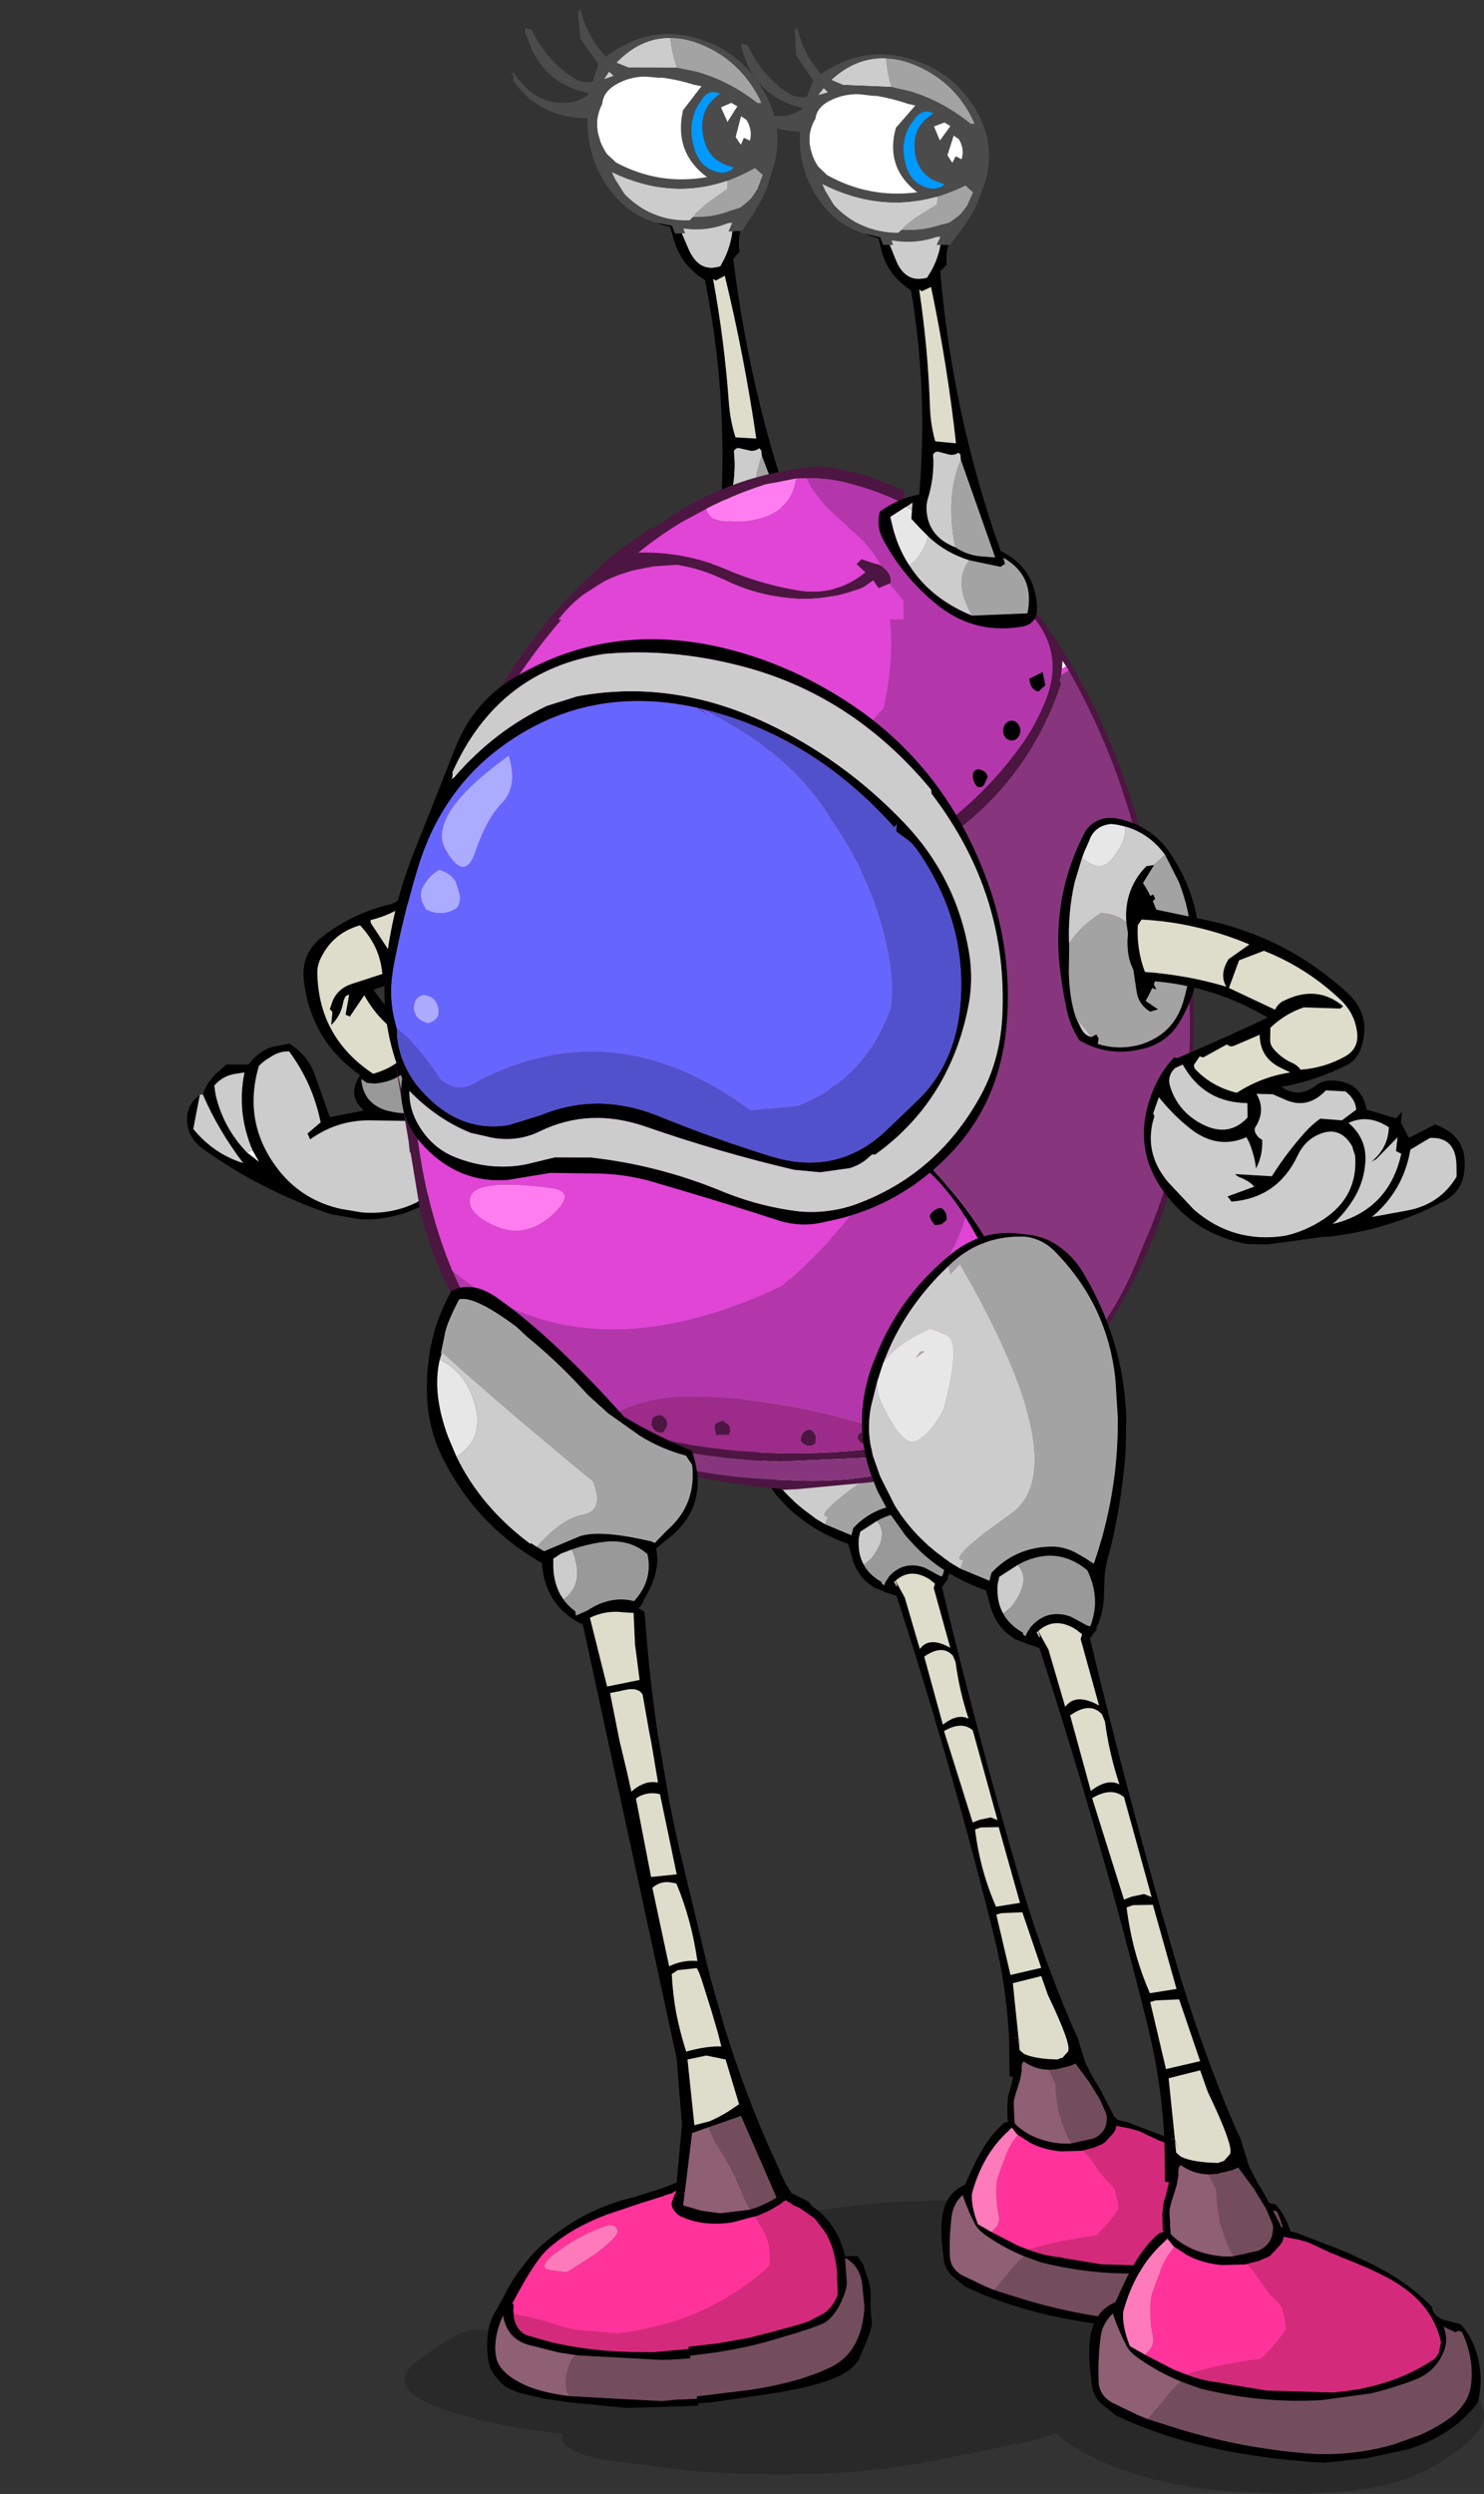 <?xml version="1.0" encoding="UTF-8" standalone="no"?>
<svg xmlns:xlink="http://www.w3.org/1999/xlink" height="265.825px" width="158.27px" xmlns="http://www.w3.org/2000/svg">
  <rect width="100%" height="100%" fill="#333333" stroke="none"/>
  <g transform="matrix(0.7, 0.0, 0.0, 0.7, 70.035, 24.71)">
    <use height="44.75" transform="matrix(1.0, 0.0, 0.0, 1.0, -38.5, 299.7)" width="164.55" xlink:href="#shape0"/>
    <use height="50.9" transform="matrix(1.0, 0.0, 0.0, 1.0, -71.55, 99.45)" width="42.6" xlink:href="#sprite0"/>
    <use height="63.35" transform="matrix(0.9, 0.0, 0.0, 0.9, 12.165, 150.815)" width="40.35" xlink:href="#shape2"/>
    <use height="91.45" transform="matrix(0.999, -0.04, 0.042, 1.048, -23.349, -33.37)" width="48.25" xlink:href="#sprite1"/>
    <use height="129.25" transform="matrix(0.9, 0.0, 0.0, 0.9, 34.65, 203.05)" width="69.35" xlink:href="#sprite2"/>
    <use height="155.85" transform="matrix(1.0, 0.0, 0.0, 1.0, -39.8, 35.7)" width="121.65" xlink:href="#sprite5"/>
    <use height="83.5" transform="matrix(-0.997, 0.056, 0.153, 1.075, 45.9, 59.35)" width="95.25" xlink:href="#sprite6"/>
    <use height="35.6" transform="matrix(1.0, 0.0, 0.0, 1.0, 61.2, 89.25)" width="21.55" xlink:href="#sprite7"/>
    <use height="63.35" transform="matrix(1.0, 0.0, 0.0, 1.0, 31.25, 152.45)" width="40.35" xlink:href="#shape2"/>
    <use height="37.2" transform="matrix(1.0, 0.0, 0.0, 1.0, 65.9, 302.5)" width="59.65" xlink:href="#sprite3"/>
    <use height="53.7" transform="matrix(0.998, -0.012, 0.012, 0.998, 71.65, 100.95)" width="51.05" xlink:href="#sprite8"/>
    <use height="99.2" transform="matrix(1.0, 0.0, 0.0, 1.0, 56.2, 210.45)" width="39.5" xlink:href="#sprite4"/>
    <use height="34.9" transform="matrix(1.0, 0.0, 0.0, 1.0, -25.85, 296.45)" width="58.65" xlink:href="#sprite9"/>
    <use height="113.55" transform="matrix(1.0, 0.0, 0.0, 1.0, -12.15, 208.65)" width="43.75" xlink:href="#shape12"/>
    <use height="51.3" transform="matrix(1.0, 0.0, 0.0, 1.0, -35.0, 160.65)" width="41.25" xlink:href="#sprite10"/>
    <use height="91.45" transform="matrix(1.0, 0.0, 0.0, 1.0, 9.7, -31.05)" width="48.25" xlink:href="#sprite1"/>
  </g>
  <defs>
    <g id="shape0" transform="matrix(1.0, 0.0, 0.0, 1.0, 38.5, -299.4)">
      <path d="M20.8 301.65 Q28.5 300.2 35.95 299.7 L45.35 299.4 60.7 300.7 Q67.7 301.0 69.6 307.85 L70.1 310.25 73.55 312.4 Q79.9 317.0 75.0 323.0 L73.15 325.05 73.45 325.2 Q90.7 325.1 107.7 321.85 122.1 319.1 125.95 331.4 127.05 334.85 118.4 339.95 109.75 345.05 90.05 343.95 70.65 342.9 60.75 334.95 L57.45 336.0 41.7 339.2 39.25 339.65 35.1 340.25 Q22.05 341.9 5.25 340.65 L-8.55 338.9 Q-15.3 337.35 -14.3 334.95 -20.35 334.4 -25.85 333.15 -33.65 331.35 -36.6 329.35 -40.3 326.85 -36.7 324.1 -30.15 319.05 -27.65 319.15 -18.9 319.7 -10.6 318.75 L-8.3 317.7 -6.7 318.25 3.65 316.0 Q-0.3 305.6 20.8 301.65" fill="#000000" fill-opacity="0.2" fill-rule="evenodd" stroke="none"/>
    </g>
    <g id="sprite0" transform="matrix(1.0, 0.0, 0.0, 1.0, 0.0, 0.0)">
      <use height="50.9" transform="matrix(1.0, 0.0, 0.0, 1.0, 0.0, 0.0)" width="42.6" xlink:href="#shape1"/>
    </g>
    <g id="shape1" transform="matrix(1.0, 0.0, 0.0, 1.0, 0.0, 0.0)">
      <path d="M37.35 2.15 L35.15 1.55 Q32.1 4.35 27.95 5.35 L28.0 5.8 30.7 9.9 31.35 12.95 37.15 11.35 37.35 2.15 M2.4 31.9 Q3.1 29.85 4.8 28.4 L5.95 27.35 9.35 27.35 Q10.8 25.45 12.8 24.7 L15.55 24.15 Q18.2 25.75 19.35 28.6 L21.75 35.35 26.95 34.35 Q24.55 32.25 26.0 29.6 L26.35 28.95 Q18.9 23.75 17.8 14.6 17.3 10.4 20.65 7.85 24.9 4.55 30.3 3.1 31.6 2.9 32.4 2.1 33.85 0.6 35.8 0.0 L35.55 0.75 38.15 0.55 Q40.8 6.7 37.95 12.75 L28.4 15.95 Q32.15 21.4 37.75 24.9 38.65 25.5 39.25 26.5 40.45 28.5 40.95 30.9 L41.95 34.8 Q44.3 42.35 38.15 47.35 L36.45 48.5 35.0 49.25 Q30.75 51.1 26.4 50.9 L21.95 50.15 Q11.4 46.6 2.5 40.25 -0.05 38.45 0.0 35.55 0.05 33.35 1.95 31.95 L0.95 37.15 Q4.05 40.95 8.55 42.35 4.75 37.35 2.4 31.9 M40.35 32.35 Q38.5 35.6 34.65 35.95 L27.85 35.85 Q22.85 35.8 18.75 38.75 L18.35 37.85 20.35 36.15 Q19.15 30.2 15.55 25.35 14.0 25.3 12.65 26.25 11.75 26.75 10.95 27.55 8.35 36.4 14.1 43.6 17.75 48.1 23.55 49.35 L26.55 49.85 Q31.15 50.25 35.05 48.3 L38.7 45.75 Q40.25 44.4 40.95 42.25 42.55 37.2 40.35 32.35 M33.55 25.75 L33.95 26.15 34.55 23.95 Q29.7 21.65 27.0 16.8 L24.8 20.05 24.15 19.75 24.7 16.7 24.2 16.9 Q23.85 17.45 23.75 18.1 23.4 19.95 21.95 21.35 L22.15 19.35 21.75 18.9 22.15 17.75 Q22.95 15.7 25.3 15.0 L29.75 13.55 Q29.4 9.35 26.35 6.15 22.3 7.3 20.45 11.0 19.85 12.1 19.85 13.35 20.0 23.2 28.35 28.75 31.4 27.9 33.55 25.75 M36.55 25.6 L35.5 24.95 Q33.8 29.75 28.65 30.25 L27.4 30.15 26.55 29.55 Q26.8 33.15 30.25 34.3 34.3 35.45 37.95 33.75 40.85 29.05 36.55 25.6 M10.0 40.45 Q7.5 34.65 8.75 28.55 L7.45 28.75 Q5.5 29.0 4.15 30.55 L4.35 31.95 Q5.55 37.05 9.15 40.75 L10.95 42.15 10.0 40.45" fill="#000000" fill-rule="evenodd" stroke="none"/>
      <path d="M37.35 2.15 L37.15 11.35 31.35 12.95 30.7 9.9 28.0 5.8 27.95 5.35 Q32.1 4.35 35.15 1.55 L37.35 2.15 M33.55 25.75 Q31.4 27.9 28.35 28.75 20.0 23.2 19.85 13.35 19.85 12.1 20.45 11.0 22.3 7.3 26.35 6.15 29.4 9.35 29.75 13.55 L25.3 15.0 Q22.95 15.7 22.15 17.75 L21.75 18.9 22.15 19.35 21.95 21.35 Q23.4 19.95 23.75 18.1 23.85 17.45 24.2 16.9 L24.7 16.7 24.15 19.75 24.8 20.05 27.0 16.8 Q29.7 21.65 34.55 23.95 L33.95 26.15 33.55 25.75" fill="#deddcc" fill-rule="evenodd" stroke="none"/>
      <path d="M1.95 31.95 L2.4 31.9 Q4.75 37.35 8.55 42.35 4.05 40.95 0.95 37.15 L1.95 31.95 M40.35 32.35 Q42.55 37.2 40.95 42.25 40.25 44.4 38.7 45.75 L35.05 48.3 Q31.15 50.25 26.55 49.85 L23.55 49.35 Q17.75 48.1 14.1 43.6 8.35 36.4 10.95 27.55 11.75 26.75 12.65 26.25 14.0 25.3 15.55 25.35 19.15 30.2 20.35 36.15 L18.35 37.85 18.75 38.75 Q22.85 35.8 27.85 35.85 L34.65 35.95 Q38.5 35.6 40.35 32.35 M9.15 40.75 Q5.55 37.05 4.35 31.95 L4.15 30.55 Q5.5 29.0 7.45 28.75 L8.75 28.55 Q7.5 34.65 10.0 40.45 L9.15 40.75" fill="#cccccc" fill-rule="evenodd" stroke="none"/>
      <path d="M36.55 25.6 Q40.85 29.05 37.95 33.75 34.3 35.45 30.25 34.3 26.8 33.15 26.55 29.55 L27.4 30.15 28.65 30.25 Q33.8 29.75 35.5 24.95 L36.55 25.6" fill="#999999" fill-rule="evenodd" stroke="none"/>
      <path d="M10.0 40.45 L10.95 42.15 9.15 40.75 10.0 40.45" fill="#ffffff" fill-rule="evenodd" stroke="none"/>
    </g>
    <g id="shape2" transform="matrix(1.0, 0.0, 0.0, 1.0, 20.15, 31.65)">
      <path d="M13.7 -25.4 Q19.75 -15.15 20.15 -3.6 L20.05 1.6 Q19.65 7.05 18.6 12.4 L18.2 14.4 17.85 15.9 17.6 16.9 17.35 17.75 17.1 18.9 16.85 20.4 16.75 23.05 Q16.8 25.95 15.6 28.45 L15.6 28.5 15.65 28.75 15.05 29.45 14.8 29.85 13.3 30.65 11.6 31.2 8.2 31.6 8.25 31.7 6.9 31.55 3.2 30.2 1.85 29.2 Q0.0 27.45 -0.6 25.0 L-1.2 22.9 -1.25 22.75 -1.7 22.6 Q-7.15 20.6 -11.15 16.9 L-12.15 15.9 -13.5 14.4 -16.1 10.75 -17.75 7.65 -18.65 5.4 Q-19.55 2.9 -19.9 0.4 -20.75 -5.6 -18.45 -11.8 L-17.5 -14.1 Q-13.85 -22.5 -6.6 -28.4 -1.7 -32.4 4.3 -31.5 L4.8 -31.45 Q6.75 -31.3 8.5 -30.45 11.8 -28.7 13.7 -25.4 M-5.15 19.45 L-0.7 21.3 -0.4 20.1 Q1.65 17.9 4.3 16.9 6.4 16.1 8.85 16.1 10.5 16.1 12.1 16.85 L12.2 16.9 Q13.55 17.6 14.8 18.45 L15.2 18.7 15.3 18.4 15.8 16.9 16.1 15.9 16.55 14.4 17.05 12.4 Q18.95 4.5 18.85 -3.6 L18.5 -9.25 Q17.35 -20.6 9.3 -28.8 7.3 -30.85 4.55 -31.1 L4.1 -31.1 Q-2.35 -31.15 -6.95 -26.6 -12.8 -21.1 -15.95 -14.1 L-16.9 -11.8 -17.8 -9.0 -18.75 -5.2 Q-19.3 -2.3 -18.85 0.4 L-18.45 2.3 -17.35 5.4 -15.0 10.05 Q-13.5 12.4 -11.6 14.4 L-10.05 15.9 -8.85 16.9 -6.85 18.4 -6.9 18.4 -5.15 19.45 M3.6 18.9 L0.8 20.7 0.55 21.85 Q0.35 24.45 1.4 26.3 2.35 28.05 4.4 29.2 L4.4 29.3 4.45 29.5 Q8.55 32.4 13.25 29.85 14.2 29.25 14.45 28.25 L14.6 28.3 14.8 27.9 14.95 27.35 Q16.1 23.6 14.2 19.7 9.7 16.0 4.35 18.5 L3.6 18.9 M6.65 29.05 L5.6 28.35 Q8.1 25.55 11.65 26.8 L13.5 27.8 12.45 28.8 Q9.25 30.4 6.7 29.1 L6.7 29.05 6.65 29.05" fill="#000000" fill-rule="evenodd" stroke="none"/>
      <path d="M-6.95 -26.6 Q-2.35 -31.15 4.1 -31.1 L4.55 -31.1 Q7.3 -30.85 9.3 -28.8 17.35 -20.6 18.5 -9.25 L18.85 -3.6 Q18.95 4.5 17.05 12.4 L16.55 14.4 16.1 15.9 15.8 16.9 15.3 18.4 15.2 18.7 14.8 18.45 Q13.55 17.6 12.2 16.9 L12.1 16.85 Q10.5 16.1 8.85 16.1 6.4 16.1 4.3 16.9 1.65 17.9 -0.4 20.1 L-0.7 21.3 -5.15 19.45 -4.65 18.15 Q-6.25 18.2 -3.7 15.9 L-1.9 14.4 -1.7 14.25 -1.2 13.85 2.6 11.1 Q11.95 4.4 -2.95 -22.9 L-5.2 -26.9 -6.65 -25.35 -6.95 -26.6 M-11.95 -12.6 L-11.2 -13.6 -10.65 -13.65 -10.5 -13.7 -11.95 -12.6" fill="#a3a3a3" fill-rule="evenodd" stroke="none"/>
      <path d="M1.4 26.3 L2.65 25.25 Q5.75 21.2 3.6 18.9 L4.35 18.5 Q9.7 16.0 14.2 19.7 16.1 23.6 14.95 27.35 L14.8 27.9 14.6 28.3 14.45 28.25 Q14.2 29.25 13.25 29.85 8.55 32.4 4.45 29.5 L4.4 29.3 4.4 29.2 Q2.35 28.05 1.4 26.3 M6.7 29.1 Q9.25 30.4 12.45 28.8 L13.5 27.8 11.65 26.8 Q8.1 25.55 5.6 28.35 L6.65 29.05 6.7 29.1" fill="#999999" fill-rule="evenodd" stroke="none"/>
      <path d="M-5.15 19.45 L-6.9 18.4 -6.85 18.4 -8.85 16.9 -10.05 15.9 -11.6 14.4 Q-13.5 12.4 -15.0 10.05 L-17.35 5.4 -18.45 2.3 -18.85 0.4 Q-19.3 -2.3 -18.75 -5.2 L-17.8 -9.0 Q-17.9 -7.5 -17.15 -5.8 -14.1 0.75 -12.05 0.1 -10.7 -0.35 -9.1 -2.5 -8.4 -3.45 -7.7 -4.75 -5.2 -14.0 -6.8 -15.8 L-7.3 -16.15 -9.7 -17.1 Q-15.1 -14.7 -16.9 -11.8 L-15.95 -14.1 Q-12.8 -21.1 -6.95 -26.6 L-6.65 -25.35 -5.2 -26.9 -2.95 -22.9 Q11.95 4.4 2.6 11.1 L-1.2 13.85 -1.7 14.25 -1.9 14.4 -3.7 15.9 Q-6.25 18.2 -4.65 18.15 L-5.15 19.45 M1.4 26.3 Q0.35 24.45 0.55 21.85 L0.8 20.7 3.6 18.9 Q5.75 21.2 2.65 25.25 L1.4 26.3" fill="#cccccc" fill-rule="evenodd" stroke="none"/>
      <path d="M6.65 29.05 L6.7 29.05 6.7 29.1 6.65 29.05" fill="#deddcc" fill-rule="evenodd" stroke="none"/>
      <path d="M-17.8 -9.0 L-16.9 -11.8 Q-15.1 -14.7 -9.7 -17.1 L-7.3 -16.15 -6.8 -15.8 Q-5.2 -14.0 -7.7 -4.75 -8.4 -3.45 -9.1 -2.5 -10.7 -0.35 -12.05 0.1 -14.1 0.75 -17.15 -5.8 -17.9 -7.5 -17.8 -9.0 M-11.95 -12.6 L-10.5 -13.7 -10.65 -13.65 -11.2 -13.6 -11.95 -12.6" fill="#e7e7e7" fill-rule="evenodd" stroke="none"/>
    </g>
    <g id="sprite1" transform="matrix(1.0, 0.0, 0.0, 1.0, 0.75, 0.0)">
      <use height="87.4" transform="matrix(1.0, 0.0, 0.0, 1.0, 11.4, 4.05)" width="36.1" xlink:href="#shape3"/>
      <use height="32.55" transform="matrix(1.0, 0.0, 0.0, 1.0, 0.0, 0.0)" width="40.2" xlink:href="#shape4"/>
    </g>
    <g id="shape3" transform="matrix(1.0, 0.0, 0.0, 1.0, -11.4, -4.05)">
      <path d="M35.05 79.1 Q33.5 71.35 35.9 65.75 L41.15 80.65 39.3 80.5 Q37.0 80.4 35.05 79.1 M37.2 81.05 L41.95 82.05 42.6 81.6 42.35 80.65 Q47.25 83.4 46.05 89.15 L37.6 89.5 Q34.6 84.35 37.2 81.05" fill="#a3a3a3" fill-rule="evenodd" stroke="none"/>
      <path d="M28.75 12.0 L30.9 10.65 Q34.3 12.1 37.4 14.6 L38.0 14.6 Q35.05 7.95 28.25 5.4 26.3 4.7 24.45 4.65 20.0 4.45 16.2 7.9 15.1 8.85 14.3 10.1 L14.2 10.2 14.25 10.2 13.7 11.2 Q12.5 13.85 12.85 16.6 12.75 17.75 13.15 18.95 13.2 20.05 13.55 21.1 L13.55 21.25 Q13.45 21.65 13.75 22.0 L13.75 22.15 13.75 22.25 15.0 24.2 15.25 24.8 16.65 27.05 Q19.45 30.65 24.6 30.45 L26.5 30.75 30.1 30.7 Q34.75 30.4 36.85 27.05 L37.75 25.05 36.6 24.0 Q34.45 25.05 32.3 25.7 L32.2 25.7 29.2 25.0 Q26.95 23.25 26.1 21.05 25.1 18.45 26.0 15.2 L28.8 12.0 28.75 12.0 M28.25 14.65 Q26.75 17.0 27.3 20.05 L27.55 21.05 Q28.5 24.1 31.6 24.5 33.15 24.35 33.35 23.75 29.15 22.75 28.85 18.4 28.6 14.85 31.8 13.0 L31.3 12.85 Q30.3 12.45 29.3 13.3 L28.25 14.65 M32.7 17.15 L34.3 14.95 33.4 14.4 31.8 15.0 32.7 17.15 M35.1 19.55 L36.0 20.0 Q36.5 18.5 35.6 16.95 L34.8 16.4 33.85 19.4 34.6 20.55 35.1 19.55 M21.25 31.35 Q17.7 30.3 15.15 27.3 L14.95 27.05 Q12.75 24.3 11.9 21.05 11.5 19.55 11.4 17.95 11.7 14.3 12.5 10.65 L12.55 10.55 Q13.15 9.05 14.1 7.7 L14.3 7.45 14.95 6.8 Q21.3 2.65 28.25 4.75 L30.6 5.6 Q35.85 8.05 38.6 13.25 41.1 18.1 39.65 23.25 L38.25 27.05 Q37.15 29.25 35.6 31.25 L34.25 33.05 34.0 33.05 32.8 33.05 32.2 33.05 32.8 31.8 25.25 32.0 25.5 32.9 25.6 33.05 25.05 33.05 24.05 33.05 23.85 32.6 23.6 31.8 21.25 31.35" fill="#4b4b4b" fill-rule="evenodd" stroke="none"/>
      <path d="M28.75 12.0 L28.8 12.0 26.0 15.2 Q25.1 18.45 26.1 21.05 26.95 23.25 29.2 25.0 L32.2 25.7 32.3 25.7 Q34.45 25.05 36.6 24.0 L37.75 25.05 36.85 27.05 Q34.75 30.4 30.1 30.7 L26.5 30.75 24.6 30.45 Q19.45 30.65 16.65 27.05 L15.25 24.8 15.0 24.2 13.75 22.25 13.75 22.15 13.75 22.0 Q13.45 21.65 13.55 21.25 L13.55 21.1 Q13.2 20.05 13.15 18.95 12.75 17.75 12.85 16.6 12.5 13.85 13.7 11.2 L14.25 10.2 14.2 10.2 14.3 10.1 Q15.1 8.85 16.2 7.9 20.0 4.45 24.45 4.65 26.3 4.7 28.25 5.4 35.05 7.95 38.0 14.6 L37.4 14.6 Q34.3 12.1 30.9 10.65 L28.75 12.0 M35.1 19.55 L34.6 20.55 33.85 19.4 34.8 16.4 35.6 16.95 Q36.5 18.5 36.0 20.0 L35.1 19.55 M32.7 17.15 L31.8 15.0 33.4 14.4 34.3 14.95 32.7 17.15" fill="#ffffff" fill-rule="evenodd" stroke="none"/>
      <path d="M25.05 33.05 L25.6 33.05 25.5 32.9 25.25 32.0 32.8 31.8 32.2 33.05 32.8 33.05 Q32.45 35.1 31.4 37.0 L30.75 38.05 Q27.45 38.95 26.0 35.4 L25.05 33.05 M28.45 73.4 L27.5 72.95 28.55 72.25 28.45 73.4 M28.05 81.85 L29.1 80.9 Q30.6 78.95 30.9 77.4 33.6 79.95 37.2 81.05 34.6 84.35 37.6 89.5 31.25 86.9 28.05 81.85 M35.05 79.1 Q30.9 77.5 30.65 73.4 30.6 72.5 30.85 71.7 31.9 68.3 31.65 64.95 31.9 64.5 32.4 64.5 L34.1 64.95 Q34.95 65.1 35.55 64.65 L35.85 65.0 35.9 65.75 Q33.5 71.35 35.05 79.1" fill="#cccccc" fill-rule="evenodd" stroke="none"/>
      <path d="M28.25 14.65 L29.3 13.3 Q30.3 12.45 31.3 12.85 L31.8 13.0 Q28.6 14.85 28.85 18.4 29.15 22.75 33.35 23.75 33.15 24.35 31.6 24.5 28.5 24.1 27.55 21.05 L27.3 20.05 Q26.75 17.0 28.25 14.65" fill="#0099ff" fill-rule="evenodd" stroke="none"/>
      <path d="M21.25 31.35 L23.6 31.8 23.85 32.6 24.05 33.05 25.05 33.05 26.0 35.4 Q27.45 38.95 30.75 38.05 L31.4 37.0 Q32.45 35.1 32.8 33.05 L34.0 33.05 Q33.55 34.4 33.75 36.05 L32.75 37.05 Q34.6 58.95 41.95 79.65 47.2 82.15 47.5 88.2 47.6 90.85 45.0 91.2 37.5 92.4 31.7 87.35 26.95 83.35 24.05 77.9 22.95 75.85 23.55 73.65 26.3 71.65 29.55 71.05 30.9 55.4 28.3 39.95 24.8 37.75 23.8 33.9 L23.35 32.05 21.25 31.35 M29.55 39.85 Q30.9 48.85 31.2 57.9 31.3 60.55 32.0 62.95 L35.15 63.25 Q33.85 51.35 31.35 39.45 L29.95 40.1 29.55 39.85 M27.5 72.95 L25.15 74.45 25.4 75.5 Q26.2 79.05 28.05 81.85 31.25 86.9 37.6 89.5 L46.05 89.15 Q47.25 83.4 42.35 80.65 L42.6 81.6 41.95 82.05 37.2 81.05 Q33.6 79.95 30.9 77.4 L29.6 76.1 28.35 74.75 28.45 73.4 28.55 72.25 27.5 72.95 M35.9 65.75 L35.85 65.0 35.55 64.65 Q34.95 65.1 34.1 64.95 L32.4 64.5 Q31.9 64.5 31.65 64.95 31.9 68.3 30.85 71.7 30.6 72.5 30.65 73.4 30.9 77.5 35.05 79.1 37.0 80.4 39.3 80.5 L41.15 80.65 35.9 65.75" fill="#000000" fill-rule="evenodd" stroke="none"/>
      <path d="M29.55 39.85 L29.95 40.1 31.35 39.45 Q33.85 51.35 35.15 63.25 L32.0 62.95 Q31.3 60.55 31.2 57.9 30.9 48.85 29.55 39.85" fill="#deddcc" fill-rule="evenodd" stroke="none"/>
      <path d="M27.5 72.95 L28.45 73.4 28.35 74.75 29.6 76.1 30.9 77.4 Q30.6 78.95 29.1 80.9 L28.05 81.85 Q26.2 79.05 25.4 75.5 L25.15 74.45 27.5 72.95" fill="#e7e7e7" fill-rule="evenodd" stroke="none"/>
    </g>
    <g id="shape4" transform="matrix(1.0, 0.0, 0.0, 1.0, 0.0, 0.0)">
      <path d="M25.25 8.95 Q24.55 6.7 24.45 4.65 26.3 4.7 28.25 5.4 35.05 7.95 38.0 14.6 L37.4 14.6 Q33.15 11.15 28.25 9.65 L25.25 8.95 M26.85 30.75 L27.3 30.15 28.95 28.85 31.85 27.05 32.2 26.85 32.3 25.7 Q34.45 25.05 36.6 24.0 L37.75 25.05 36.85 27.05 35.8 28.45 35.75 28.4 35.65 28.55 34.15 29.65 32.7 30.0 Q29.8 30.95 26.85 30.75" fill="#a3a3a3" fill-rule="evenodd" stroke="none"/>
      <path d="M25.25 8.95 L28.25 9.65 Q33.15 11.15 37.4 14.6 L38.0 14.6 Q35.05 7.95 28.25 5.4 26.3 4.7 24.45 4.65 20.0 4.45 16.2 7.9 L17.95 8.65 25.25 8.95 M21.25 31.35 Q19.1 30.65 17.15 29.25 L16.2 28.4 15.15 27.3 14.95 27.05 Q12.75 24.3 11.9 21.05 11.25 18.6 11.4 15.8 6.6 15.6 3.3 13.1 1.6 11.8 0.3 9.9 L0.4 9.2 0.0 8.8 0.5 8.85 Q1.75 10.8 3.3 11.95 5.9 13.8 9.45 13.35 L11.0 12.8 11.55 12.45 11.8 12.2 11.25 12.05 Q5.6 10.55 3.3 5.45 L2.4 2.8 2.5 2.4 2.55 2.15 2.55 2.4 3.4 2.6 Q5.6 7.35 9.7 10.0 10.9 10.75 12.45 10.5 L13.4 8.0 10.8 4.2 10.6 0.4 11.0 0.0 Q11.85 4.0 14.6 7.0 21.15 2.6 28.25 4.75 L30.6 5.6 Q35.85 8.05 38.6 13.25 41.1 18.1 39.65 23.25 L38.25 27.05 38.1 27.35 37.15 28.35 35.2 30.3 Q30.6 33.35 25.05 32.3 L23.6 31.9 21.25 31.35 M27.75 11.55 L27.65 11.5 Q25.45 10.75 23.05 10.35 L22.6 10.35 20.45 10.1 Q18.0 10.0 15.8 11.15 13.95 12.15 13.75 13.8 11.75 17.15 14.05 20.95 L14.1 21.05 15.5 22.4 Q21.85 25.95 29.1 25.05 L29.65 25.0 Q34.15 24.7 37.1 21.4 39.45 18.8 36.9 16.65 L34.55 14.9 Q31.8 12.35 27.75 11.55 M14.2 10.2 L15.6 9.8 15.0 9.2 14.2 10.2 M32.3 25.7 Q23.5 28.2 14.8 23.8 L15.25 24.8 16.55 26.95 Q20.6 31.2 26.35 31.2 L26.85 30.75 Q29.8 30.95 32.7 30.0 L34.15 29.65 35.65 28.55 35.75 28.4 35.8 28.45 36.85 27.05 37.75 25.05 36.6 24.0 Q34.45 25.05 32.3 25.7" fill="#4b4b4b" fill-rule="evenodd" stroke="none"/>
      <path d="M24.45 4.65 Q24.55 6.7 25.25 8.95 L17.95 8.65 16.2 7.9 Q20.0 4.45 24.45 4.65 M26.85 30.75 L26.35 31.2 Q20.6 31.2 16.55 26.95 L15.25 24.8 14.8 23.8 Q23.5 28.2 32.3 25.7 L32.2 26.85 31.85 27.05 28.95 28.85 27.3 30.15 26.85 30.75 M14.2 10.2 L15.0 9.2 15.6 9.8 14.2 10.2" fill="#cccccc" fill-rule="evenodd" stroke="none"/>
      <path d="M21.25 31.35 L23.6 31.9 22.3 31.75 21.25 31.35" fill="#000000" fill-rule="evenodd" stroke="none"/>
    </g>
    <g id="sprite2" transform="matrix(1.0, 0.0, 0.0, 1.0, 0.0, 0.0)">
      <use height="37.2" transform="matrix(1.0, 0.0, 0.0, 1.0, 9.7, 92.05)" width="59.65" xlink:href="#sprite3"/>
      <use height="99.2" transform="matrix(1.0, 0.0, 0.0, 1.0, 0.0, 0.0)" width="39.5" xlink:href="#sprite4"/>
    </g>
    <g id="sprite3" transform="matrix(1.0, 0.0, 0.0, 1.0, 0.0, 0.0)">
      <use height="37.2" transform="matrix(1.0, 0.0, 0.0, 1.0, 0.0, 0.0)" width="59.65" xlink:href="#shape5"/>
    </g>
    <g id="shape5" transform="matrix(1.0, 0.0, 0.0, 1.0, 0.0, 0.0)">
      <path d="M14.75 23.75 Q17.55 24.8 20.0 25.0 L20.95 25.2 27.0 26.2 37.05 26.5 37.15 26.5 37.5 26.5 37.5 26.45 39.0 26.3 41.35 25.95 43.5 25.45 Q48.3 24.2 52.2 21.65 52.9 21.25 53.25 20.45 L53.6 18.85 Q52.85 15.45 50.55 12.9 48.65 10.75 45.4 9.0 L43.8 8.2 42.3 7.5 39.3 6.25 38.1 5.8 38.1 5.75 36.7 5.2 33.6 3.75 33.4 3.65 33.3 3.65 33.2 3.6 33.1 3.6 33.05 3.55 32.5 3.4 31.8 3.2 31.75 3.2 29.9 2.85 27.35 2.25 27.3 2.25 20.55 1.1 18.05 1.1 17.55 1.15 17.35 1.15 17.05 1.2 16.3 1.3 16.2 1.3 15.25 1.25 15.1 1.35 Q14.3 1.55 13.6 1.9 L13.4 2.05 13.1 2.1 13.1 2.2 Q12.35 2.6 11.8 3.2 L11.3 3.7 Q7.0 7.6 5.2 14.15 4.95 16.25 6.2 19.45 L6.3 19.5 8.5 20.75 12.85 23.0 14.75 23.75 M8.9 30.55 L12.85 31.8 Q23.5 35.15 34.35 35.85 40.7 36.1 46.55 34.35 L50.45 32.95 Q52.7 31.95 54.65 30.6 56.15 29.6 57.15 28.1 58.05 26.75 58.2 25.05 58.6 21.25 56.8 17.3 L56.25 17.1 55.8 17.35 54.0 16.5 Q54.75 18.4 54.05 20.2 52.85 23.25 49.8 24.5 46.45 25.8 42.9 26.65 L35.6 27.65 Q26.4 28.25 16.9 25.9 L14.0 24.85 Q10.45 23.4 7.3 21.15 6.25 20.4 5.7 19.45 4.45 17.05 3.6 14.5 2.05 15.9 1.75 18.0 1.3 21.5 1.45 24.95 1.55 26.85 3.4 28.0 L7.45 29.95 8.9 30.55 M53.9 15.4 L55.25 15.75 56.6 16.1 Q58.7 18.45 59.35 21.8 60.0 24.9 59.2 28.05 55.4 33.05 48.6 35.15 L42.3 36.5 35.8 37.2 Q16.7 36.1 4.0 29.95 L1.6 28.0 Q0.45 26.6 0.4 25.25 -0.25 20.6 0.15 18.1 0.8 14.05 4.0 12.75 5.8 8.65 6.9 6.85 8.55 4.05 10.65 2.25 L11.2 2.1 11.55 1.9 Q13.85 0.7 16.45 0.25 19.15 -0.2 21.9 0.25 L25.3 0.75 25.9 0.8 31.4 2.15 31.6 2.2 35.25 3.6 Q39.05 5.0 41.25 6.1 48.1 9.15 52.2 13.45 52.4 14.85 53.9 15.4" fill="#000000" fill-rule="evenodd" stroke="none"/>
      <path d="M18.05 1.1 L20.55 1.1 27.3 2.25 27.35 2.25 29.9 2.85 31.75 3.2 31.8 3.2 32.5 3.4 33.05 3.55 33.1 3.6 33.2 3.6 33.3 3.65 33.4 3.65 33.6 3.75 36.7 5.2 38.1 5.75 38.1 5.8 39.3 6.25 42.3 7.5 43.8 8.2 45.4 9.0 Q48.65 10.75 50.55 12.9 52.85 15.45 53.6 18.85 L53.25 20.45 Q52.9 21.25 52.2 21.65 48.3 24.2 43.5 25.45 L41.35 25.95 39.0 26.3 37.5 26.45 37.5 26.5 37.15 26.5 37.05 26.5 27.0 26.2 20.95 25.2 20.0 25.0 Q17.55 24.8 14.75 23.75 20.35 22.1 26.15 21.4 28.35 19.35 30.0 16.9 L29.85 15.45 29.4 13.55 29.0 13.0 Q27.2 11.3 25.85 9.2 24.35 6.9 22.05 5.45 L19.3 3.4 17.4 1.9 Q16.85 1.85 16.4 1.5 L16.3 1.45 Q16.6 1.15 17.05 1.25 L17.35 1.25 17.45 1.3 17.55 1.2 17.95 1.15 18.05 1.1" fill="#d42a7b" fill-rule="evenodd" stroke="none"/>
      <path d="M14.0 24.85 L16.9 25.9 Q26.4 28.25 35.6 27.65 L42.9 26.65 Q46.45 25.8 49.8 24.5 52.85 23.25 54.05 20.2 54.75 18.4 54.0 16.5 L55.8 17.35 56.25 17.1 56.8 17.3 Q58.6 21.25 58.2 25.05 58.05 26.75 57.15 28.1 56.15 29.6 54.65 30.6 52.7 31.95 50.45 32.95 L46.55 34.35 Q40.7 36.1 34.35 35.85 23.5 35.15 12.85 31.8 L8.9 30.55 9.45 29.95 11.05 28.1 Q12.55 26.1 14.0 24.85" fill="#734d5c" fill-rule="evenodd" stroke="none"/>
      <path d="M14.75 23.75 L12.85 23.0 8.5 20.75 9.2 20.0 Q9.95 19.15 9.7 17.9 9.05 14.75 9.45 11.8 L10.15 9.8 11.25 6.95 Q12.85 3.75 15.8 1.7 L15.85 1.7 Q16.1 1.7 16.15 1.55 L16.1 1.55 16.15 1.5 16.15 1.45 16.15 1.35 16.3 1.35 16.3 1.3 17.05 1.2 17.35 1.15 17.55 1.15 18.05 1.1 17.95 1.15 17.55 1.2 17.45 1.3 17.35 1.25 17.05 1.25 Q16.6 1.15 16.3 1.45 L16.4 1.5 Q16.85 1.85 17.4 1.9 L19.3 3.4 22.05 5.45 Q24.35 6.9 25.85 9.2 27.2 11.3 29.0 13.0 L29.4 13.55 29.85 15.45 30.0 16.9 Q28.35 19.35 26.15 21.4 20.35 22.1 14.75 23.75 M13.1 2.2 L13.1 2.1 13.4 2.05 13.1 2.2" fill="#ff3399" fill-rule="evenodd" stroke="none"/>
      <path d="M8.5 20.75 L6.3 19.5 6.2 19.45 Q4.95 16.25 5.2 14.15 7.0 7.6 11.3 3.7 L11.8 3.2 Q12.35 2.6 13.1 2.2 L13.4 2.05 13.6 1.9 Q14.3 1.55 15.1 1.35 L15.25 1.25 16.2 1.3 16.3 1.3 16.3 1.35 16.15 1.35 16.15 1.45 16.15 1.5 16.1 1.55 16.15 1.55 Q16.1 1.7 15.85 1.7 L15.8 1.7 Q12.85 3.75 11.25 6.95 L10.15 9.8 9.45 11.8 Q9.05 14.75 9.7 17.9 9.95 19.15 9.2 20.0 L8.5 20.75" fill="#ff7aba" fill-rule="evenodd" stroke="none"/>
      <path d="M8.9 30.55 L7.45 29.95 3.4 28.0 Q1.55 26.85 1.45 24.95 1.3 21.5 1.75 18.0 2.05 15.9 3.6 14.5 4.45 17.05 5.7 19.45 6.25 20.4 7.3 21.15 10.45 23.4 14.0 24.85 12.55 26.1 11.05 28.1 L9.45 29.95 8.9 30.55" fill="#8f5f74" fill-rule="evenodd" stroke="none"/>
    </g>
    <g id="sprite4" transform="matrix(1.0, 0.0, 0.0, 1.0, 0.0, 0.0)">
      <use height="99.2" transform="matrix(1.0, 0.0, 0.0, 1.0, 0.0, 0.0)" width="39.5" xlink:href="#shape6"/>
    </g>
    <g id="shape6" transform="matrix(1.0, 0.0, 0.0, 1.0, 0.0, 0.0)">
      <path d="M9.8 1.9 L9.85 1.85 10.55 2.55 9.8 3.7 Q15.65 28.05 22.65 52.1 26.5 65.45 31.95 78.2 L32.1 78.5 32.75 79.9 34.05 84.1 34.25 84.5 35.35 86.65 35.45 86.8 36.4 88.35 38.75 92.85 38.9 93.3 39.25 93.45 39.5 93.9 39.45 94.15 Q39.4 94.4 39.5 94.65 L39.3 94.55 Q39.4 95.45 38.6 96.3 L37.3 97.7 36.95 97.9 36.9 97.95 36.6 98.05 35.75 98.4 35.75 98.45 33.45 99.05 29.95 99.15 Q27.0 98.9 24.65 97.65 L22.5 96.25 22.35 96.05 21.65 95.15 21.65 94.95 21.65 94.8 21.55 94.7 21.25 94.15 21.1 94.0 20.85 93.85 20.9 93.8 20.85 91.2 20.9 90.9 20.95 90.35 Q21.0 89.5 21.3 88.85 L21.7 87.2 21.85 86.55 21.25 86.45 21.15 79.9 21.15 79.85 Q20.7 71.15 18.6 62.7 11.65 34.6 2.1 5.15 L0.05 4.5 0.0 4.2 Q-0.1 3.35 0.35 2.65 L0.75 2.05 Q3.25 -0.85 6.85 0.4 L9.35 1.75 9.8 1.9 M7.65 2.35 Q4.45 0.35 1.95 2.6 L3.5 5.45 6.05 14.15 Q7.65 11.95 11.2 13.95 L8.4 3.85 8.6 3.1 7.65 2.35 M1.7 2.8 L2.15 3.6 Q2.3 3.55 1.9 2.65 L1.7 2.8 M22.75 80.05 L22.95 82.0 23.1 82.15 23.45 82.45 23.75 82.7 23.8 82.7 Q25.55 83.5 29.3 83.6 L30.3 83.25 30.3 83.2 31.1 82.3 Q31.9 81.4 27.75 72.75 L26.6 69.5 21.8 70.7 22.75 79.9 21.7 79.9 22.75 80.05 M26.6 68.1 L23.4 58.7 19.85 58.85 19.0 59.1 21.4 69.3 26.6 68.1 M19.4 44.3 L16.35 44.35 15.4 44.7 Q16.25 51.6 18.95 57.75 L23.0 57.1 19.4 44.3 M15.0 27.9 Q13.1 26.3 10.15 28.05 L15.0 43.5 16.15 43.05 18.05 42.65 19.2 43.1 15.0 27.9 M12.1 16.4 L11.65 15.3 Q9.85 13.3 6.8 15.45 L9.95 26.95 Q12.45 25.0 14.3 25.95 12.75 21.3 12.1 16.4 M31.6 97.8 L35.45 96.95 Q37.8 95.9 37.7 93.25 L37.55 92.7 36.55 90.4 35.3 88.4 34.8 87.55 32.4 84.3 31.5 84.7 31.25 84.75 29.3 85.25 28.9 85.3 27.85 85.35 Q25.55 85.3 23.65 83.95 23.3 84.2 23.3 84.95 L23.3 85.45 23.3 85.5 23.1 86.7 22.95 87.3 22.25 89.5 22.0 90.5 21.95 91.05 22.1 94.4 Q24.05 96.35 26.7 97.15 29.2 97.95 31.6 97.8" fill="#000000" fill-rule="evenodd" stroke="none"/>
      <path d="M1.7 2.8 L1.9 2.65 Q2.3 3.55 2.15 3.6 L1.7 2.8 M7.65 2.35 L8.6 3.1 8.4 3.85 11.2 13.95 Q7.65 11.95 6.05 14.15 L3.5 5.45 1.95 2.6 Q4.45 0.35 7.65 2.35 M12.1 16.4 Q12.75 21.3 14.3 25.95 12.45 25.0 9.95 26.95 L6.8 15.45 Q9.85 13.3 11.65 15.3 L12.1 16.4 M15.0 27.9 L19.2 43.1 18.05 42.65 16.15 43.05 15.0 43.5 10.15 28.05 Q13.1 26.3 15.0 27.9 M19.4 44.3 L23.0 57.1 18.95 57.75 Q16.25 51.6 15.4 44.7 L16.35 44.35 19.4 44.3 M26.6 68.1 L21.4 69.3 19.0 59.1 19.85 58.85 23.4 58.7 26.6 68.1 M22.75 79.9 L21.8 70.7 26.6 69.5 27.75 72.75 Q31.9 81.4 31.1 82.3 L30.3 83.2 30.3 83.25 29.3 83.6 Q25.55 83.5 23.8 82.7 L23.75 82.7 23.45 82.45 23.1 82.15 22.95 82.0 22.75 80.05 23.3 81.7 22.75 79.9" fill="#deddcc" fill-rule="evenodd" stroke="none"/>
      <path d="M27.85 85.35 L28.9 85.3 29.3 85.25 31.25 84.75 31.5 84.7 32.4 84.3 34.8 87.55 35.3 88.4 36.55 90.4 37.55 92.7 37.7 93.25 Q37.8 95.9 35.45 96.95 L31.6 97.8 Q29.2 93.4 29.0 87.6 L28.8 87.25 27.85 85.35" fill="#734d5c" fill-rule="evenodd" stroke="none"/>
      <path d="M31.6 97.8 Q29.2 97.95 26.7 97.15 24.05 96.35 22.1 94.4 L21.95 91.05 22.0 90.5 22.25 89.5 22.95 87.3 23.1 86.7 23.3 85.5 23.3 85.45 23.3 84.95 Q23.3 84.2 23.65 83.95 25.55 85.3 27.85 85.35 L28.8 87.25 29.0 87.6 Q29.2 93.4 31.6 97.8" fill="#8f5f74" fill-rule="evenodd" stroke="none"/>
    </g>
    <g id="sprite5" transform="matrix(1.0, 0.0, 0.0, 1.0, 0.0, 0.0)">
      <use height="155.85" transform="matrix(1.0, 0.0, 0.0, 1.0, 0.0, 0.0)" width="121.65" xlink:href="#shape7"/>
    </g>
    <g id="shape7" transform="matrix(1.0, 0.0, 0.0, 1.0, 0.0, 0.0)">
      <path d="M97.0 22.95 L97.2 22.95 Q101.75 28.45 99.25 35.2 97.65 39.45 94.95 43.05 88.0 52.5 77.75 58.45 L76.1 59.4 Q60.5 51.45 74.4 36.85 75.3 32.85 75.5 29.35 75.7 26.1 75.35 23.35 L77.45 23.35 77.45 20.55 77.3 20.3 75.3 17.85 75.4 17.8 Q75.6 16.65 74.65 15.75 L74.05 15.2 Q72.3 12.0 69.55 9.75 L65.6 6.1 64.15 4.3 Q63.15 3.0 62.65 1.8 65.7 1.7 68.8 2.5 73.4 3.65 77.45 5.65 L77.45 8.45 77.45 9.75 Q78.95 10.4 80.4 11.2 84.6 13.35 88.5 16.3 L91.65 18.75 97.0 22.95 M94.8 41.3 Q95.2 40.85 95.2 40.25 95.2 39.65 94.8 39.2 94.45 38.75 93.9 38.75 93.35 38.75 92.95 39.2 92.6 39.65 92.6 40.25 92.6 40.85 92.95 41.3 93.35 41.75 93.9 41.75 94.45 41.75 94.8 41.3 M89.7 48.45 L90.2 47.35 Q90.15 46.8 89.75 46.5 L89.3 46.25 Q88.4 45.9 88.0 46.75 87.85 47.85 88.6 48.75 89.3 49.05 89.7 48.45 M97.95 34.3 L99.0 33.35 98.6 31.35 96.6 32.35 Q96.7 34.0 97.95 34.3 M96.8 138.95 L98.45 141.0 97.35 142.0 97.3 142.0 Q91.6 146.9 84.9 150.25 L84.55 150.4 84.4 150.5 92.05 145.9 84.3 147.9 84.05 147.55 83.55 147.25 Q78.3 148.05 73.3 146.45 59.5 141.85 45.0 141.7 38.55 141.65 33.15 144.4 33.0 143.9 32.05 143.5 31.4 143.4 30.95 143.85 L30.85 144.25 31.2 145.5 29.5 146.65 26.35 145.25 Q20.95 142.35 17.0 137.25 L16.0 135.95 Q13.45 132.5 11.5 128.65 L8.65 122.5 Q28.6 139.15 58.9 124.85 72.9 112.35 72.35 107.2 L71.8 102.05 73.85 100.7 Q78.05 104.25 82.05 108.15 84.8 110.95 86.8 114.25 85.3 120.35 79.65 126.1 L93.4 127.65 Q95.5 133.1 96.8 138.95 M82.2 115.55 L83.2 115.4 84.0 114.75 83.9 113.85 Q83.7 113.35 83.2 112.95 82.6 112.95 82.1 113.3 81.65 113.6 81.4 114.15 L81.7 114.9 82.2 115.55" fill="#b337aa" fill-rule="evenodd" stroke="none"/>
      <path d="M97.2 22.95 L97.0 22.95 97.2 22.75 97.2 22.95 M102.2 30.45 L101.55 30.85 101.6 29.55 102.2 30.45" fill="#ffffff" fill-rule="evenodd" stroke="none"/>
      <path d="M97.0 22.95 L91.65 18.75 88.5 16.3 Q84.6 13.35 80.4 11.2 78.95 10.4 77.45 9.75 L77.45 8.45 78.55 8.9 79.7 9.35 Q86.55 12.3 92.35 17.05 L94.25 18.7 Q97.3 21.5 99.6 24.9 107.25 36.2 111.55 49.05 113.9 56.1 115.35 63.35 L116.25 68.35 116.45 69.85 116.45 78.35 116.45 87.35 115.95 87.35 Q116.2 82.85 116.05 78.35 115.9 73.35 115.2 68.35 L114.75 65.45 114.4 63.35 Q111.15 46.2 102.6 31.1 L102.2 30.45 101.6 29.55 101.55 30.85 101.4 31.85 101.2 32.65 101.4 33.15 Q95.8 49.75 80.6 58.75 L80.1 58.75 Q75.95 61.4 71.5 63.35 66.65 65.45 61.45 66.7 L61.05 73.95 61.4 74.35 Q60.8 76.3 61.05 78.35 61.15 79.15 61.4 79.95 L61.0 80.5 62.4 87.35 60.65 87.35 60.0 84.35 60.4 83.95 59.95 83.4 59.75 67.0 58.8 66.75 Q59.35 65.65 60.4 65.35 L67.3 63.35 Q71.85 61.7 76.1 59.4 L77.75 58.45 Q88.0 52.5 94.95 43.05 97.65 39.45 99.25 35.2 101.75 28.45 97.2 22.95 L97.2 22.75 97.0 22.95 M77.45 5.65 Q73.4 3.65 68.8 2.5 65.7 1.7 62.65 1.8 L61.05 1.85 56.7 2.7 56.25 2.8 Q54.1 3.5 52.0 4.35 L51.8 4.45 49.7 5.3 47.4 6.45 43.7 8.45 Q40.2 10.55 37.0 13.15 43.85 12.95 50.2 15.6 55.3 17.8 60.55 18.75 66.85 20.05 71.6 16.15 L70.25 14.9 71.0 14.15 72.05 14.5 73.1 14.85 73.6 14.95 74.05 15.2 74.65 15.75 Q75.6 16.65 75.4 17.8 L75.3 17.85 73.6 18.55 72.8 17.35 71.9 18.0 Q71.1 18.6 70.1 18.85 64.55 20.8 58.6 19.9 54.2 19.3 50.35 17.4 46.75 15.6 42.85 15.0 L39.3 15.25 36.45 15.8 Q33.9 16.45 31.75 17.55 L28.75 19.45 Q26.6 21.05 24.9 23.25 L24.85 23.35 25.25 23.35 25.15 23.5 Q16.8 33.25 11.25 45.25 7.15 54.15 4.75 63.35 L3.6 68.35 Q2.7 72.7 2.2 77.15 L2.8 77.6 3.35 87.35 2.4 87.35 Q2.35 96.95 4.05 106.55 5.3 113.65 7.8 120.35 L8.65 122.5 11.5 128.65 Q13.45 132.5 16.0 135.95 L17.0 137.25 Q20.95 142.35 26.35 145.25 L29.5 146.65 Q31.3 147.95 33.2 148.95 L33.2 148.85 34.25 147.6 Q34.8 147.1 35.5 147.15 L37.8 147.6 38.85 147.7 39.2 147.85 Q54.45 151.4 70.75 149.8 L76.35 149.35 77.75 149.6 79.7 149.5 Q81.9 149.75 81.85 151.45 L84.4 150.5 84.55 150.4 84.9 150.25 Q91.6 146.9 97.3 142.0 L97.35 142.0 98.45 141.0 Q107.45 133.4 112.25 122.7 L115.3 115.4 Q122.35 97.3 120.75 78.35 L121.45 78.35 Q121.95 86.2 121.15 94.2 119.05 115.2 107.45 132.55 L105.8 134.95 105.2 135.15 Q92.35 150.75 72.45 154.7 L61.25 155.75 59.15 155.85 58.65 155.7 56.85 155.55 56.8 155.55 Q46.7 154.5 37.1 151.7 L33.4 150.35 Q22.9 145.75 15.55 137.0 L15.4 136.85 15.4 136.7 15.6 136.55 Q9.35 129.2 5.95 120.35 4.65 116.9 3.75 113.2 L2.3 104.45 2.2 104.55 2.0 102.7 0.0 90.95 1.55 97.8 Q1.25 92.55 1.5 87.35 L1.15 87.35 Q0.5 77.65 2.15 68.35 L3.25 63.35 Q5.05 56.05 8.3 49.05 L13.25 38.75 Q17.45 30.4 23.4 23.35 L23.25 23.35 24.1 22.4 25.7 20.7 Q27.85 18.35 30.25 16.15 L31.85 14.65 Q34.05 12.7 36.45 11.1 37.15 10.6 37.9 10.15 L38.8 9.35 38.9 9.55 40.45 8.7 Q43.75 6.3 47.3 4.6 53.5 1.6 60.5 0.5 L61.65 0.3 64.65 0.0 Q71.5 0.75 77.45 3.8 L77.45 5.65 M40.65 147.15 Q39.45 147.15 39.0 145.95 L39.1 145.3 39.2 144.9 Q39.85 144.45 40.5 144.5 42.15 145.5 40.75 147.1 L40.65 147.15 M49.9 145.35 L50.75 146.0 50.9 146.2 51.0 146.8 50.85 147.45 48.85 147.5 48.65 146.45 48.65 146.0 Q48.9 145.65 49.3 145.55 L49.9 145.35 M61.85 147.55 Q62.25 146.7 63.2 146.65 L63.2 146.6 Q64.35 147.3 64.0 148.7 L63.9 148.9 Q62.8 149.55 61.85 148.6 61.65 148.35 61.75 147.95 L61.85 147.55 M70.5 147.4 Q71.05 146.95 71.75 146.95 L71.8 146.9 Q72.15 147.05 72.4 147.35 L72.45 147.45 72.55 148.1 72.5 148.5 Q71.3 149.5 70.45 148.15 L70.4 147.7 70.5 147.4 M80.7 147.95 L81.0 147.8 81.2 147.75 Q81.9 147.65 82.35 148.15 L82.4 148.25 82.4 148.55 82.15 149.05 81.6 149.25 81.35 149.35 Q80.9 149.3 80.6 148.95 L80.55 148.85 80.5 148.45 80.7 147.95 M33.15 144.4 L33.15 144.45 Q33.2 145.0 32.35 145.6 L31.3 145.65 31.25 145.5 31.2 145.5 30.85 144.25 30.95 143.85 Q31.4 143.4 32.05 143.5 33.0 143.9 33.15 144.4 M37.55 148.4 L34.7 148.35 34.6 148.65 34.45 148.85 34.3 149.15 34.4 149.4 34.4 149.5 34.45 149.6 Q37.7 151.2 41.25 152.05 50.3 154.15 59.55 154.35 70.5 155.1 80.85 151.75 L80.75 151.6 80.5 151.05 Q79.75 150.6 78.95 150.4 L78.85 150.4 78.8 150.4 78.35 150.3 75.35 150.8 58.65 151.55 Q48.65 151.25 39.05 149.1 L38.4 148.6 37.55 148.4" fill="#4d1541" fill-rule="evenodd" stroke="none"/>
      <path d="M97.95 34.3 Q96.7 34.0 96.6 32.35 L98.6 31.35 99.0 33.35 97.95 34.3 M89.7 48.45 Q89.3 49.05 88.6 48.75 87.85 47.85 88.0 46.75 88.4 45.9 89.3 46.25 L89.75 46.5 Q90.15 46.8 90.2 47.35 L89.7 48.45 M94.8 41.3 Q94.45 41.75 93.9 41.75 93.35 41.75 92.95 41.3 92.6 40.85 92.6 40.25 92.6 39.65 92.95 39.2 93.35 38.75 93.9 38.75 94.45 38.75 94.8 39.2 95.2 39.65 95.2 40.25 95.2 40.85 94.8 41.3 M56.85 87.35 Q66.05 92.45 73.9 99.3 L74.4 99.75 Q80.55 105.2 85.8 111.7 95.45 123.75 96.8 138.95 95.5 133.1 93.4 127.65 90.75 120.65 86.8 114.25 84.8 110.95 82.05 108.15 78.05 104.25 73.85 100.7 L73.6 100.5 73.0 100.05 Q67.95 95.9 62.55 92.25 58.4 89.45 53.8 87.35 L56.85 87.35 M82.2 115.55 L81.7 114.9 81.4 114.15 Q81.65 113.6 82.1 113.3 82.6 112.95 83.2 112.95 83.7 113.35 83.9 113.85 L84.0 114.75 83.2 115.4 82.2 115.55" fill="#000000" fill-rule="evenodd" stroke="none"/>
      <path d="M62.65 1.8 Q63.15 3.0 64.15 4.3 L65.6 6.1 69.55 9.75 Q72.3 12.0 74.05 15.2 L73.6 14.95 73.1 14.85 72.05 14.5 71.0 14.15 70.25 14.9 71.6 16.15 Q66.85 20.05 60.55 18.75 55.3 17.8 50.2 15.6 43.85 12.95 37.0 13.15 40.2 10.55 43.7 8.45 L47.4 6.45 Q47.9 8.3 50.2 8.4 L53.25 8.35 Q60.25 7.6 61.05 1.85 L62.65 1.8 M75.3 17.85 L77.3 20.3 77.45 20.55 77.45 23.35 75.35 23.35 Q75.7 26.1 75.5 29.35 75.3 32.85 74.4 36.85 60.5 51.45 76.1 59.4 71.85 61.7 67.3 63.35 L60.4 65.35 Q59.35 65.65 58.8 66.75 L59.75 67.0 59.95 83.4 60.4 83.95 60.0 84.35 60.65 87.35 56.85 87.35 53.8 87.35 Q58.4 89.45 62.55 92.25 67.95 95.9 73.0 100.05 L73.6 100.5 73.85 100.7 71.8 102.05 72.35 107.2 Q72.9 112.35 58.9 124.85 28.6 139.15 8.65 122.5 L7.8 120.35 Q5.3 113.65 4.05 106.55 2.35 96.95 2.4 87.35 L3.35 87.35 2.8 77.6 2.2 77.15 Q2.7 72.7 3.6 68.35 L4.75 63.35 Q7.15 54.15 11.25 45.25 16.8 33.25 25.15 23.5 L25.25 23.35 24.85 23.35 24.9 23.25 Q26.6 21.05 28.75 19.45 L31.75 17.55 Q33.9 16.45 36.45 15.8 L39.3 15.25 42.85 15.0 Q46.75 15.6 50.35 17.4 54.2 19.3 58.6 19.9 64.55 20.8 70.1 18.85 71.1 18.6 71.9 18.0 L72.8 17.35 73.6 18.55 75.3 17.85 M102.6 31.1 L101.4 31.85 101.55 30.85 102.2 30.45 102.6 31.1 M73.9 99.3 L77.8 96.05 Q90.55 85.55 74.4 99.75 L73.9 99.3 M86.8 114.25 Q90.75 120.65 93.4 127.65 L79.65 126.1 Q85.3 120.35 86.8 114.25 M23.4 109.85 Q12.55 108.5 11.5 111.05 10.45 113.55 15.1 115.65 19.7 117.75 23.85 114.05 27.95 110.3 23.4 109.85" fill="#e045d5" fill-rule="evenodd" stroke="none"/>
      <path d="M116.45 78.35 L120.75 78.35 Q122.35 97.3 115.3 115.4 L112.25 122.7 Q107.45 133.4 98.45 141.0 L96.8 138.95 Q95.45 123.75 85.8 111.7 80.55 105.2 74.4 99.75 90.55 85.55 77.8 96.05 L73.9 99.3 Q66.05 92.45 56.85 87.35 L60.65 87.35 62.4 87.35 61.0 80.5 61.4 79.95 Q61.15 79.15 61.05 78.35 60.8 76.3 61.4 74.35 L61.05 73.95 61.45 66.7 Q66.65 65.45 71.5 63.35 75.95 61.4 80.1 58.75 L80.6 58.75 Q95.8 49.75 101.4 33.15 L101.2 32.65 101.4 31.85 102.6 31.1 Q111.15 46.2 114.4 63.35 L114.75 65.45 115.2 68.35 Q115.9 73.35 116.05 78.35 116.2 82.85 115.95 87.35 L116.45 87.35 116.45 78.35 M37.55 148.4 L38.4 148.6 39.05 149.1 Q48.65 151.25 58.65 151.55 L75.35 150.8 78.35 150.3 78.8 150.4 78.85 150.4 78.95 150.4 Q79.75 150.6 80.5 151.05 L80.75 151.6 80.85 151.75 Q70.5 155.1 59.55 154.35 50.3 154.15 41.25 152.05 37.7 151.2 34.45 149.6 L34.4 149.5 34.4 149.4 34.3 149.15 34.45 148.85 34.6 148.65 34.7 148.35 37.55 148.4" fill="#87367d" fill-rule="evenodd" stroke="none"/>
      <path d="M61.05 1.85 Q60.25 7.6 53.25 8.35 L50.2 8.4 Q47.9 8.3 47.4 6.45 L49.7 5.3 51.8 4.45 52.0 4.35 Q54.1 3.5 56.25 2.8 L56.7 2.7 61.05 1.85 M23.4 109.85 Q27.95 110.3 23.85 114.05 19.7 117.75 15.1 115.65 10.45 113.55 11.5 111.05 12.55 108.5 23.4 109.85" fill="#ff7df0" fill-rule="evenodd" stroke="none"/>
      <path d="M80.7 147.95 L80.5 148.45 80.55 148.85 80.6 148.95 Q80.9 149.3 81.35 149.35 L81.6 149.25 82.15 149.05 82.4 148.55 82.4 148.25 82.35 148.15 Q81.9 147.65 81.2 147.75 L81.0 147.8 80.7 147.95 M70.5 147.4 L70.4 147.7 70.45 148.15 Q71.3 149.5 72.5 148.5 L72.55 148.1 72.45 147.45 72.4 147.35 Q72.15 147.05 71.8 146.9 L71.75 146.95 Q71.05 146.95 70.5 147.4 M61.85 147.55 L61.75 147.95 Q61.65 148.35 61.85 148.6 62.8 149.55 63.9 148.9 L64.0 148.7 Q64.35 147.3 63.2 146.6 L63.2 146.65 Q62.25 146.7 61.85 147.55 M49.9 145.35 L49.3 145.55 Q48.9 145.65 48.65 146.0 L48.65 146.45 48.85 147.5 50.85 147.45 51.0 146.8 50.9 146.2 50.75 146.0 49.9 145.35 M40.65 147.15 L40.75 147.1 Q42.15 145.5 40.5 144.5 39.85 144.45 39.2 144.9 L39.1 145.3 39.0 145.95 Q39.45 147.15 40.65 147.15 M33.15 144.4 Q38.55 141.65 45.0 141.7 59.5 141.85 73.3 146.45 78.3 148.05 83.55 147.25 L84.05 147.55 84.3 147.9 92.05 145.9 84.4 150.5 81.85 151.45 Q81.9 149.75 79.7 149.5 L77.75 149.6 76.35 149.35 70.75 149.8 Q54.45 151.4 39.2 147.85 L38.85 147.7 37.8 147.6 35.5 147.15 Q34.8 147.1 34.25 147.6 L33.2 148.85 33.2 148.95 Q31.3 147.95 29.5 146.65 L31.2 145.5 31.25 145.5 31.3 145.65 32.35 145.6 Q33.2 145.0 33.15 144.45 L33.15 144.4" fill="#9c2b89" fill-rule="evenodd" stroke="none"/>
    </g>
    <g id="sprite6" transform="matrix(1.0, 0.0, 0.0, 1.0, 0.0, 0.0)">
      <use height="83.5" transform="matrix(1.0, 0.0, 0.0, 1.0, 0.0, 0.0)" width="95.25" xlink:href="#shape8"/>
    </g>
    <g id="shape8" transform="matrix(1.0, 0.0, 0.0, 1.0, 0.0, 0.0)">
      <path d="M89.0 48.25 L88.35 48.45 Q87.5 48.75 87.25 49.6 86.65 51.75 89.0 52.25 L89.8 51.9 Q90.85 51.3 90.85 50.1 L90.75 49.7 Q90.4 48.4 89.0 48.25 M81.45 34.25 Q81.35 35.4 82.1 36.25 84.5 37.5 86.85 36.25 L87.3 35.05 Q87.45 34.2 87.1 33.45 L86.85 33.05 Q85.65 31.5 84.0 30.8 L83.15 31.15 Q82.15 31.7 81.75 32.65 L81.45 34.25 M41.55 10.0 Q58.4 5.6 73.35 14.85 82.45 20.55 87.25 30.45 90.5 37.1 93.1 44.3 94.6 48.45 93.85 52.85 91.15 54.9 88.25 60.3 85.85 62.5 82.75 60.8 60.35 51.85 42.0 67.05 L34.75 66.8 Q23.85 63.6 18.5 53.8 17.6 50.85 17.65 47.8 17.75 36.65 23.5 26.8 27.95 17.2 40.7 10.25 L41.0 9.95 40.75 10.25 39.65 11.5 41.55 10.0 M71.0 15.3 Q70.25 19.65 73.0 21.85 75.75 24.0 78.1 28.45 80.4 32.9 82.6 27.95 84.75 23.0 71.0 15.3" fill="#6666ff" fill-rule="evenodd" stroke="none"/>
      <path d="M87.65 28.45 Q92.0 35.85 94.2 44.0 96.35 52.0 94.1 59.8 95.85 65.25 92.15 69.65 87.65 75.05 80.3 74.9 L73.65 74.25 66.75 74.7 Q62.6 74.95 58.7 76.2 49.4 79.3 40.2 82.7 36.8 83.95 33.1 83.3 21.6 81.9 12.5 74.6 4.15 67.9 1.45 57.55 -1.65 45.75 1.9 33.85 5.85 20.45 16.65 11.8 25.8 4.6 37.05 1.6 53.7 -2.75 69.15 4.7 75.3 7.75 78.85 13.65 L87.65 28.45 M93.85 52.85 Q94.6 48.45 93.1 44.3 90.5 37.1 87.25 30.45 82.45 20.55 73.35 14.85 58.4 5.6 41.55 10.0 L40.75 10.25 41.0 9.95 40.7 10.25 Q24.5 14.9 14.1 28.4 L13.65 28.0 13.9 29.0 12.3 30.3 Q11.55 30.95 11.05 31.85 4.75 42.9 8.2 55.0 10.25 62.1 15.95 66.6 L21.85 70.95 Q30.4 77.15 40.2 73.55 48.05 70.75 55.75 67.25 64.6 63.15 73.85 66.05 L79.0 67.2 Q86.8 67.95 91.65 61.4 94.45 57.65 93.85 52.85 M79.9 17.2 Q70.8 3.2 54.3 1.75 44.2 1.45 34.3 4.4 17.7 9.25 7.7 23.4 L7.7 24.0 Q-1.85 38.85 1.85 56.1 3.2 62.3 7.1 67.2 15.25 77.55 27.95 81.05 32.25 82.2 36.65 81.65 42.8 80.65 48.35 78.05 57.35 73.95 67.25 72.4 L72.65 72.1 77.15 72.85 Q82.7 73.55 87.75 71.3 90.9 69.9 92.45 66.85 93.75 64.4 93.3 61.6 89.75 65.8 84.9 68.0 L81.55 68.9 Q77.8 69.65 74.3 68.3 66.3 65.35 58.25 68.5 47.6 72.7 36.65 75.75 L32.75 76.3 28.15 75.95 Q26.85 75.65 25.7 75.0 L24.5 74.2 24.05 74.25 Q11.75 67.4 6.85 54.5 5.35 50.65 5.45 46.55 5.75 36.0 12.45 27.9 20.35 18.4 31.3 12.7 44.65 5.75 59.35 7.5 L64.15 8.6 Q72.65 11.7 79.6 17.8 L80.3 18.2 Q79.8 17.85 79.9 17.2" fill="#000000" fill-rule="evenodd" stroke="none"/>
      <path d="M79.6 17.8 Q72.65 11.7 64.15 8.6 L59.35 7.5 Q44.65 5.75 31.3 12.7 20.35 18.4 12.45 27.9 5.75 36.0 5.45 46.55 5.35 50.65 6.85 54.5 11.75 67.4 24.05 74.25 L24.5 74.2 25.7 75.0 Q26.85 75.65 28.15 75.95 L32.75 76.3 36.65 75.75 Q47.6 72.7 58.25 68.5 66.3 65.35 74.3 68.3 77.8 69.65 81.55 68.9 L84.9 68.0 Q89.75 65.8 93.3 61.6 93.75 64.4 92.45 66.85 90.9 69.9 87.75 71.3 82.7 73.55 77.15 72.85 L72.65 72.1 67.25 72.4 Q57.35 73.95 48.35 78.05 42.8 80.65 36.65 81.65 32.25 82.2 27.95 81.05 15.25 77.55 7.1 67.2 3.2 62.3 1.85 56.1 -1.85 38.85 7.7 24.0 L7.7 23.4 Q17.7 9.25 34.3 4.4 44.2 1.45 54.3 1.75 70.8 3.2 79.9 17.2 L79.6 17.8" fill="#cccccc" fill-rule="evenodd" stroke="none"/>
      <path d="M41.55 10.0 L39.65 11.5 40.75 10.25 41.55 10.0 M40.7 10.25 Q27.95 17.2 23.5 26.8 17.75 36.65 17.65 47.8 17.6 50.85 18.5 53.8 23.85 63.6 34.75 66.8 L42.0 67.05 Q60.35 51.85 82.75 60.8 85.85 62.5 88.25 60.3 91.15 54.9 93.85 52.85 94.45 57.65 91.65 61.4 86.8 67.95 79.0 67.2 L73.85 66.05 Q64.6 63.15 55.75 67.25 48.05 70.75 40.2 73.55 30.4 77.15 21.85 70.95 L15.95 66.6 Q10.25 62.1 8.2 55.0 4.75 42.9 11.05 31.85 11.55 30.95 12.3 30.3 L13.9 29.0 13.65 28.0 14.1 28.4 Q24.5 14.9 40.7 10.25" fill="#5151cc" fill-rule="evenodd" stroke="none"/>
      <path d="M79.6 17.8 L79.9 17.2 Q79.8 17.85 80.3 18.2 L79.6 17.8" fill="#ffffff" fill-rule="evenodd" stroke="none"/>
      <path d="M81.45 34.25 L81.75 32.65 Q82.15 31.7 83.15 31.15 L84.0 30.8 Q85.65 31.5 86.85 33.05 L87.1 33.45 Q87.45 34.2 87.3 35.05 L86.85 36.25 Q84.5 37.5 82.1 36.25 81.35 35.4 81.45 34.25 M89.0 48.25 Q90.4 48.4 90.75 49.7 L90.85 50.1 Q90.85 51.3 89.8 51.9 L89.0 52.25 Q86.65 51.75 87.25 49.6 87.5 48.75 88.35 48.45 L89.0 48.25 M71.0 15.3 Q84.75 23.0 82.6 27.95 80.4 32.9 78.1 28.45 75.75 24.0 73.0 21.85 70.25 19.65 71.0 15.3" fill="#ababff" fill-rule="evenodd" stroke="none"/>
    </g>
    <g id="sprite7" transform="matrix(1.0, 0.0, 0.0, 1.0, 0.0, 0.0)">
      <use height="35.6" transform="matrix(1.0, 0.0, 0.0, 1.0, 0.0, 0.0)" width="21.55" xlink:href="#shape9"/>
    </g>
    <g id="shape9" transform="matrix(1.0, 0.0, 0.0, 1.0, 0.0, 0.0)">
      <path d="M10.15 1.3 Q10.5 3.25 8.35 6.05 6.75 8.15 4.6 6.8 L3.6 6.1 Q3.9 5.15 4.35 4.25 L4.75 3.3 4.85 3.05 Q5.75 1.1 8.1 0.9 L9.15 1.05 10.15 1.3" fill="#e7e7e7" fill-rule="evenodd" stroke="none"/>
      <path d="M10.15 1.3 L9.15 1.05 8.1 0.9 Q5.75 1.1 4.85 3.05 L4.75 3.3 4.35 4.25 Q3.9 5.15 3.6 6.1 L2.5 9.75 Q1.4 14.5 1.65 19.6 L1.6 23.55 Q1.7 27.6 2.7 30.45 L3.5 32.1 Q4.05 33.15 5.05 33.35 L5.8 32.95 6.15 33.6 6.0 34.4 Q9.15 35.4 12.5 34.5 17.5 32.95 19.0 28.05 21.85 18.55 18.35 9.75 L16.25 5.6 Q13.8 2.3 10.15 1.3 M10.35 15.9 Q10.1 12.45 11.6 9.75 12.3 8.45 13.4 7.35 L14.6 7.15 12.9 9.9 Q18.55 18.75 13.3 27.85 L15.2 29.15 14.0 29.5 Q12.2 28.45 11.9 26.35 L10.35 15.9 M9.85 0.3 Q14.5 1.5 17.2 5.6 18.5 7.6 19.45 9.75 21.4 14.3 21.55 19.3 21.7 25.6 18.55 30.95 16.45 34.5 12.4 35.25 7.5 36.35 3.2 33.85 1.75 31.65 1.2 28.85 0.55 25.7 0.2 22.55 -0.5 15.95 1.1 9.75 2.15 5.75 4.15 1.95 6.2 -0.8 9.85 0.3" fill="#000000" fill-rule="evenodd" stroke="none"/>
      <path d="M3.6 6.1 L4.6 6.8 Q6.75 8.15 8.35 6.05 10.5 3.25 10.15 1.3 13.8 2.3 16.25 5.6 L14.6 7.15 13.4 7.35 Q12.3 8.45 11.6 9.75 10.1 12.45 10.35 15.9 8.75 14.55 6.5 14.5 3.5 16.3 1.65 19.1 L1.65 19.6 Q1.4 14.5 2.5 9.75 L3.6 6.1 M5.05 33.35 Q4.05 33.15 3.5 32.1 L2.7 30.45 5.05 33.35" fill="#cccccc" fill-rule="evenodd" stroke="none"/>
      <path d="M1.65 19.6 L1.65 19.1 Q3.5 16.3 6.5 14.5 8.75 14.55 10.35 15.9 L11.9 26.35 Q12.2 28.45 14.0 29.5 L15.2 29.15 13.3 27.85 Q18.55 18.75 12.9 9.9 L14.6 7.15 16.25 5.6 18.35 9.75 Q21.85 18.55 19.0 28.05 17.5 32.95 12.5 34.5 9.15 35.4 6.0 34.4 L6.15 33.6 5.8 32.95 5.05 33.35 2.7 30.45 Q1.7 27.6 1.6 23.55 L1.65 19.6" fill="#a3a3a3" fill-rule="evenodd" stroke="none"/>
    </g>
    <g id="sprite8" transform="matrix(1.0, 0.0, 0.0, 1.0, 0.0, 0.0)">
      <use height="53.7" transform="matrix(1.0, 0.0, 0.0, 1.0, 0.0, 0.0)" width="51.05" xlink:href="#shape10"/>
    </g>
    <g id="shape10" transform="matrix(1.0, 0.0, 0.0, 1.0, 0.0, 0.0)">
      <path d="M41.4 35.25 L42.6 37.6 46.6 35.6 Q51.95 37.55 50.9 43.3 50.4 45.95 47.95 47.25 39.7 51.5 30.5 52.5 L29.25 52.55 20.85 53.6 17.7 53.5 Q9.75 51.95 5.1 45.4 0.55 39.0 3.0 31.55 4.3 27.55 6.9 24.9 L7.4 25.0 Q14.45 22.1 21.25 19.0 13.2 14.05 3.65 13.2 L4.35 14.5 Q2.8 14.1 1.7 12.7 0.25 10.95 0.05 8.6 -0.45 3.4 3.35 0.35 L4.0 0.0 4.3 0.65 3.0 2.0 11.35 3.85 Q24.0 6.5 33.4 15.3 37.15 18.8 35.5 23.65 34.9 25.5 33.4 26.3 28.55 28.7 23.2 29.6 25.9 31.45 28.55 29.4 29.45 28.7 30.75 28.7 35.4 28.75 36.2 33.2 L40.65 34.6 41.6 33.6 41.4 35.25 M42.35 48.65 Q47.25 47.75 49.8 43.6 L49.8 42.1 Q49.85 37.5 45.8 37.65 L42.8 39.4 Q41.65 45.65 36.8 49.6 L42.35 48.65 M40.6 39.6 L40.85 37.5 37.55 40.8 36.8 41.2 Q39.4 39.1 39.55 35.95 36.45 33.85 33.4 35.2 36.2 37.65 35.9 41.2 35.7 43.95 34.3 46.4 32.8 48.9 30.8 50.6 39.4 48.6 41.4 40.0 L40.6 39.6 M20.0 21.6 L16.15 23.2 Q15.45 23.5 15.0 23.0 L11.35 24.95 10.8 24.8 9.9 26.1 10.0 26.6 Q12.5 29.4 16.4 30.4 20.25 28.0 24.6 27.4 L23.2 26.7 Q20.0 25.15 20.0 21.6 M15.4 10.0 L18.6 7.8 Q10.8 4.4 2.2 3.8 L1.6 4.65 Q1.35 8.35 2.6 11.8 8.85 12.3 15.0 14.2 13.9 12.3 15.4 10.0 M26.8 17.5 Q23.95 18.4 21.65 20.55 L21.6 22.25 Q21.55 23.05 22.0 23.65 23.05 25.0 24.7 25.85 25.6 26.2 26.2 27.0 29.95 26.75 33.1 25.0 35.0 23.9 34.9 21.75 34.7 18.65 32.4 16.4 27.3 11.45 20.8 8.8 L17.0 10.2 15.4 14.4 22.4 17.8 Q22.85 16.85 23.75 16.45 28.85 14.0 32.8 17.4 L32.35 17.75 26.8 17.5 M18.0 34.2 L18.0 32.0 Q11.35 31.85 8.2 26.0 L7.0 26.55 Q5.7 27.8 6.3 29.5 7.5 33.25 11.1 35.15 15.1 37.25 18.0 34.2 M19.4 30.6 Q20.85 33.1 19.2 35.65 18.9 36.05 19.25 36.7 19.6 37.35 20.2 37.6 20.3 39.95 19.2 42.0 19.0 40.0 18.2 38.0 L17.8 37.2 Q13.35 39.1 9.25 35.8 6.7 33.75 4.5 30.95 L3.6 33.4 3.8 33.8 Q1.95 39.25 5.75 43.9 L9.65 48.15 Q15.6 53.45 23.55 52.3 26.6 51.65 29.35 49.9 34.75 46.45 34.35 40.25 L33.9 38.75 Q32.05 35.5 28.75 36.95 26.65 37.85 25.55 40.15 22.4 46.55 15.4 47.0 L14.8 46.2 18.9 44.75 Q18.15 43.9 16.7 43.3 16.3 43.15 16.0 42.8 L21.6 43.2 Q23.9 39.65 26.75 36.55 27.8 35.4 29.1 34.5 L32.4 34.8 34.6 33.2 Q34.5 31.9 33.6 30.95 L33.0 30.4 30.0 30.2 Q27.1 33.25 23.45 31.4 L21.9 30.7 19.4 30.6" fill="#000000" fill-rule="evenodd" stroke="none"/>
      <path d="M40.6 39.6 L41.4 40.0 Q39.4 48.6 30.8 50.6 32.8 48.9 34.3 46.4 35.7 43.95 35.9 41.2 36.2 37.65 33.4 35.2 36.45 33.85 39.55 35.95 39.4 39.1 36.8 41.2 L37.55 40.8 40.85 37.5 40.6 39.6 M42.35 48.65 L36.8 49.6 Q41.65 45.65 42.8 39.4 L45.8 37.65 Q49.85 37.5 49.8 42.1 L49.8 43.6 Q47.25 47.75 42.35 48.65 M19.4 30.6 L21.9 30.7 23.45 31.4 Q27.1 33.25 30.0 30.2 L33.0 30.4 33.6 30.95 Q34.5 31.9 34.6 33.2 L32.4 34.8 29.1 34.5 Q27.8 35.4 26.75 36.55 23.9 39.65 21.6 43.2 L16.0 42.8 Q16.3 43.15 16.7 43.3 18.15 43.9 18.9 44.75 L14.8 46.2 15.4 47.0 Q22.4 46.55 25.55 40.15 26.65 37.85 28.75 36.95 32.05 35.5 33.9 38.75 L34.35 40.25 Q34.75 46.45 29.35 49.9 26.6 51.65 23.55 52.3 15.6 53.45 9.65 48.15 L5.75 43.9 Q1.95 39.25 3.8 33.8 L3.6 33.4 4.5 30.95 Q6.7 33.75 9.25 35.8 13.35 39.1 17.8 37.2 L18.2 38.0 Q19.0 40.0 19.2 42.0 20.3 39.95 20.2 37.6 19.6 37.35 19.25 36.7 18.9 36.05 19.2 35.65 20.85 33.1 19.4 30.6 M18.0 34.2 Q15.1 37.25 11.1 35.15 7.5 33.25 6.3 29.5 5.7 27.8 7.0 26.55 L8.2 26.0 Q11.35 31.85 18.0 32.0 L18.0 34.2" fill="#cccccc" fill-rule="evenodd" stroke="none"/>
      <path d="M26.8 17.5 L32.35 17.75 32.8 17.4 Q28.85 14.0 23.75 16.45 22.85 16.85 22.4 17.8 L15.4 14.4 17.0 10.2 20.8 8.8 Q27.3 11.45 32.4 16.4 34.7 18.65 34.9 21.75 35.0 23.9 33.1 25.0 29.95 26.75 26.2 27.0 25.6 26.2 24.7 25.85 23.05 25.0 22.0 23.65 21.55 23.05 21.6 22.25 L21.65 20.55 Q23.95 18.4 26.8 17.5 M15.4 10.0 Q13.9 12.3 15.0 14.2 8.85 12.3 2.6 11.8 1.35 8.35 1.6 4.65 L2.2 3.8 Q10.8 4.4 18.6 7.8 L15.4 10.0 M20.0 21.6 Q20.0 25.15 23.2 26.7 L24.6 27.4 Q20.25 28.0 16.4 30.4 12.5 29.4 10.0 26.6 L9.9 26.1 10.8 24.8 11.35 24.95 15.0 23.0 Q15.45 23.5 16.15 23.2 L20.0 21.6" fill="#deddcc" fill-rule="evenodd" stroke="none"/>
    </g>
    <g id="sprite9" transform="matrix(1.0, 0.0, 0.0, 1.0, 0.0, 0.0)">
      <use height="34.9" transform="matrix(1.0, 0.0, 0.0, 1.0, 0.0, 0.0)" width="58.65" xlink:href="#shape11"/>
    </g>
    <g id="shape11" transform="matrix(1.0, 0.0, 0.0, 1.0, 0.0, 0.0)">
      <path d="M34.15 1.35 Q34.8 1.2 35.55 1.35 L35.65 1.4 Q39.65 1.65 43.75 2.55 L44.0 2.6 44.05 2.7 Q44.85 2.85 45.6 3.3 L45.75 3.4 46.55 3.9 46.7 4.05 47.35 4.3 47.65 4.45 49.8 5.95 49.85 6.0 49.95 6.1 50.0 6.15 50.1 6.25 51.35 7.9 51.5 8.1 51.55 8.2 51.65 8.35 51.75 8.5 51.8 8.6 Q52.95 10.7 53.3 13.75 L53.45 17.6 Q52.85 19.4 51.35 20.5 L48.95 21.75 47.6 22.2 43.4 23.35 39.9 24.25 35.05 25.1 30.7 25.6 30.75 25.95 30.7 25.95 26.7 26.3 26.35 26.35 26.1 26.35 25.05 26.45 24.25 26.4 Q16.6 26.5 9.75 24.9 L6.05 23.85 Q4.05 22.9 4.0 20.2 L4.3 20.65 5.15 20.9 Q6.6 21.0 10.0 22.1 13.4 23.2 15.4 23.2 L19.75 23.6 Q25.85 22.9 31.15 20.8 37.75 18.15 43.05 13.3 43.5 9.55 41.45 6.8 L41.3 6.4 Q39.4 4.5 36.95 3.2 L36.4 2.95 36.3 2.8 36.25 2.7 Q34.8 2.25 33.75 1.45 L34.15 1.35" fill="#d42a7b" fill-rule="evenodd" stroke="none"/>
      <path d="M56.45 11.8 L57.25 12.95 58.15 15.55 Q58.5 16.85 58.45 18.3 58.35 19.65 58.65 21.9 58.75 22.8 56.55 27.75 L55.85 28.55 Q53.35 31.2 43.1 32.75 L34.25 34.05 32.15 34.2 32.2 34.55 29.9 34.65 21.15 34.9 12.55 34.05 8.75 33.5 4.75 32.55 3.45 32.0 3.45 31.95 Q2.8 31.85 1.7 30.6 0.6 29.35 0.4 28.55 -0.15 26.3 0.1 23.9 0.2 22.8 0.55 21.75 0.95 20.65 1.6 19.7 L2.65 17.75 Q3.8 15.4 5.4 13.4 6.8 11.45 8.55 9.95 14.6 4.65 22.4 2.8 L26.7 1.45 28.7 0.65 28.95 0.65 Q31.8 -0.15 34.85 0.05 L36.7 0.0 Q41.15 0.2 45.1 1.7 L45.65 1.6 46.05 1.65 46.35 2.15 46.4 2.2 48.95 3.45 49.05 3.55 49.2 3.75 49.35 3.95 49.4 4.05 49.4 4.1 Q53.4 6.75 54.55 11.8 L56.45 11.8 M4.0 20.2 Q4.05 22.9 6.05 23.85 L9.75 24.9 Q16.6 26.5 24.25 26.4 L25.05 26.45 26.1 26.35 26.35 26.35 26.7 26.3 30.7 25.95 30.75 25.95 30.7 25.6 35.05 25.1 39.9 24.25 43.4 23.35 47.6 22.2 48.95 21.75 51.35 20.5 Q52.85 19.4 53.45 17.6 L53.3 13.75 Q52.95 10.7 51.8 8.6 L51.75 8.5 51.65 8.35 51.55 8.2 51.5 8.1 51.35 7.9 50.1 6.25 50.0 6.15 49.95 6.1 49.85 6.0 49.8 5.95 47.65 4.45 47.35 4.3 46.7 4.05 46.55 3.9 45.75 3.4 45.6 3.3 Q44.85 2.85 44.05 2.7 L44.0 2.6 43.75 2.55 Q39.65 1.65 35.65 1.4 L35.55 1.35 Q34.8 1.2 34.15 1.35 32.55 1.3 30.95 1.4 L30.45 1.35 30.1 1.4 Q29.05 1.6 28.2 2.2 L26.9 2.6 26.9 2.65 26.7 2.7 23.5 3.7 18.3 5.45 Q12.45 7.65 8.9 11.05 7.0 13.05 4.15 18.45 L3.85 19.0 4.05 19.15 4.0 20.2 M12.5 33.1 L21.7 33.6 26.7 33.85 28.75 33.65 30.0 33.6 32.0 33.5 31.95 33.15 40.45 32.1 Q47.95 30.9 52.55 28.6 57.15 26.25 57.5 19.45 L57.15 16.05 Q56.8 13.25 54.55 12.05 L54.8 15.45 Q55.0 16.5 53.95 18.8 52.85 21.1 51.4 21.95 49.9 22.75 42.7 24.8 37.8 26.2 30.95 26.95 L31.0 27.35 30.55 27.4 28.25 27.55 26.7 27.6 13.75 26.9 10.85 26.45 6.3 25.3 Q3.05 24.35 2.45 20.85 0.95 24.05 1.35 26.9 1.7 29.75 6.45 31.7 8.75 32.6 12.5 33.1" fill="#000000" fill-rule="evenodd" stroke="none"/>
      <path d="M34.15 1.35 L33.75 1.45 Q34.8 2.25 36.25 2.7 L36.3 2.8 36.4 2.95 36.95 3.2 Q39.4 4.5 41.3 6.4 L41.45 6.8 Q43.5 9.55 43.05 13.3 37.75 18.15 31.15 20.8 25.85 22.9 19.75 23.6 L15.4 23.2 Q13.4 23.2 10.0 22.1 6.6 21.0 5.15 20.9 L4.3 20.65 4.0 20.2 4.05 19.15 3.85 19.0 4.15 18.45 Q7.0 13.05 8.9 11.05 12.45 7.65 18.3 5.45 L23.5 3.7 26.7 2.7 26.9 2.65 26.9 2.6 28.2 2.2 Q29.05 1.6 30.1 1.4 L30.45 1.35 30.95 1.4 Q32.55 1.3 34.15 1.35 M18.55 7.05 Q14.55 8.35 11.0 10.9 7.45 13.45 9.5 13.9 L12.15 14.25 16.45 11.5 Q20.1 8.75 19.9 7.9 19.7 7.05 18.55 7.05" fill="#ff3399" fill-rule="evenodd" stroke="none"/>
      <path d="M13.75 26.9 L26.7 27.6 28.25 27.55 30.55 27.4 31.0 27.35 30.95 26.95 Q37.8 26.2 42.7 24.8 49.9 22.75 51.4 21.95 52.85 21.1 53.95 18.8 55.0 16.5 54.8 15.45 L54.55 12.05 Q56.8 13.25 57.15 16.05 L57.5 19.45 Q57.15 26.25 52.55 28.6 47.95 30.9 40.45 32.1 L31.95 33.15 32.0 33.5 30.0 33.6 28.75 33.65 26.7 33.85 21.7 33.6 12.5 33.1 Q11.45 31.2 12.65 28.05 13.0 27.1 13.75 26.9" fill="#734d5c" fill-rule="evenodd" stroke="none"/>
      <path d="M18.55 7.05 Q19.7 7.05 19.9 7.9 20.1 8.75 16.45 11.5 L12.15 14.25 9.5 13.9 Q7.45 13.45 11.0 10.9 14.55 8.35 18.55 7.05" fill="#ff7aba" fill-rule="evenodd" stroke="none"/>
      <path d="M12.5 33.1 Q8.75 32.6 6.45 31.7 1.7 29.75 1.35 26.9 0.95 24.05 2.45 20.85 3.05 24.35 6.3 25.3 L10.85 26.45 13.75 26.9 Q13.0 27.1 12.65 28.05 11.45 31.2 12.5 33.1" fill="#8f5f74" fill-rule="evenodd" stroke="none"/>
    </g>
    <g id="shape12" transform="matrix(1.0, 0.0, 0.0, 1.0, 12.15, -208.65)">
      <path d="M1.9 238.85 Q3.0 244.55 4.4 250.2 L4.65 251.25 7.2 261.85 Q8.2 266.2 9.6 270.8 L9.65 271.05 Q11.65 277.95 14.2 284.55 16.35 290.15 18.95 295.6 L18.6 295.1 19.65 297.2 20.5 298.6 20.65 298.8 19.65 299.75 19.55 299.8 Q19.3 299.9 19.1 300.1 L19.0 300.2 18.85 300.3 17.25 301.25 17.05 301.35 15.45 302.05 11.5 303.1 Q8.85 303.5 6.6 303.1 5.2 302.85 3.95 302.3 3.25 302.05 2.8 301.45 2.2 300.8 2.3 300.1 L2.65 299.05 Q3.25 298.05 3.0 297.0 L3.05 297.0 3.85 288.25 3.05 278.15 -11.2 212.3 -11.55 211.35 -12.15 211.05 -8.9 208.65 -3.35 209.2 -1.85 210.15 -1.45 215.1 Q-0.85 221.9 0.15 228.65 L1.9 238.85 M2.3 265.3 Q2.45 268.2 2.95 271.05 3.55 274.15 4.5 277.1 6.9 276.4 9.1 276.3 L9.85 276.3 9.3 274.15 8.3 270.75 6.8 266.0 Q6.15 264.1 5.95 264.4 L3.2 264.7 2.3 265.3 M3.0 251.5 L2.2 251.35 Q0.65 251.05 -0.65 252.15 L1.9 264.1 Q3.95 263.1 6.2 263.3 5.3 257.0 3.0 251.5 M4.7 278.3 L5.75 288.3 8.05 287.7 Q9.35 287.15 10.85 286.25 L12.55 285.1 10.5 278.3 7.55 277.7 4.7 278.3 M7.95 288.6 L5.4 289.5 4.05 300.5 6.8 301.3 9.65 301.7 14.2 301.15 Q15.85 300.65 17.5 299.75 L18.25 299.3 12.85 286.9 7.95 288.6 M3.05 250.1 L0.5 237.9 Q-1.4 237.45 -2.95 238.4 L-3.15 238.6 -0.85 250.5 3.05 250.1 M31.35 322.2 L31.6 322.15 31.35 322.2 M-4.4 221.95 L-7.1 222.5 -5.6 230.05 -5.55 230.2 -4.55 234.4 -3.85 237.5 Q-2.15 236.0 -0.5 236.05 L0.2 236.1 -0.85 229.85 -1.1 228.65 -2.15 222.7 Q-2.8 221.7 -4.4 221.95 M-4.3 209.65 L-5.1 209.6 Q-7.15 209.35 -9.1 210.0 L-10.3 210.5 -7.55 221.5 -2.6 220.5 -3.3 215.1 -3.55 209.7 -4.3 209.65" fill="#000000" fill-rule="evenodd" stroke="none"/>
      <path d="M3.0 251.5 Q5.3 257.0 6.2 263.3 3.95 263.1 1.9 264.1 L-0.65 252.15 Q0.65 251.05 2.2 251.35 L3.0 251.5 M2.3 265.3 L3.2 264.7 5.95 264.4 Q6.15 264.1 6.8 266.0 L8.3 270.75 9.3 274.15 9.85 276.3 9.1 276.3 Q6.9 276.4 4.5 277.1 3.55 274.15 2.95 271.05 2.45 268.2 2.3 265.3 M4.7 278.3 L7.55 277.7 10.5 278.3 12.55 285.1 10.85 286.25 Q9.35 287.15 8.05 287.7 L5.75 288.3 4.7 278.3 M3.05 250.1 L-0.85 250.5 -3.15 238.6 -2.95 238.4 Q-1.4 237.45 0.5 237.9 L3.05 250.1 M-4.3 209.65 L-3.55 209.7 -3.3 215.1 -2.6 220.5 -7.55 221.5 -10.3 210.5 -9.1 210.0 Q-7.15 209.35 -5.1 209.6 L-4.3 209.65 M-4.4 221.95 Q-2.8 221.7 -2.15 222.7 L-1.1 228.65 -0.85 229.85 0.2 236.1 -0.5 236.05 Q-2.15 236.0 -3.85 237.5 L-4.55 234.4 -5.55 230.2 -5.6 230.05 -7.1 222.5 -4.4 221.95" fill="#deddcc" fill-rule="evenodd" stroke="none"/>
      <path d="M14.2 301.15 L9.65 301.7 6.8 301.3 4.05 300.5 5.4 289.5 7.95 288.6 Q8.5 290.3 9.75 292.2 11.35 294.65 12.5 297.4 L13.05 298.75 Q13.55 300.2 14.2 301.15" fill="#8f5f74" fill-rule="evenodd" stroke="none"/>
      <path d="M14.2 301.15 Q13.55 300.2 13.05 298.75 L12.5 297.4 Q11.35 294.65 9.75 292.2 8.5 290.3 7.95 288.6 L12.85 286.9 18.25 299.3 17.5 299.75 Q15.85 300.65 14.2 301.15" fill="#734d5c" fill-rule="evenodd" stroke="none"/>
    </g>
    <g id="sprite10" transform="matrix(1.0, 0.0, 0.0, 1.0, -0.05, 0.0)">
      <use height="51.3" transform="matrix(1.0, 0.0, 0.0, 1.0, 0.05, 0.0)" width="41.25" xlink:href="#shape13"/>
    </g>
    <g id="shape13" transform="matrix(1.0, 0.0, 0.0, 1.0, -0.05, 0.0)">
      <path d="M16.8 39.6 L17.9 40.25 23.4 37.95 Q26.4 37.0 33.55 38.6 L34.2 38.75 34.8 39.0 34.95 38.8 36.6 37.1 Q41.15 33.15 40.45 27.1 L39.5 25.7 38.45 25.4 Q35.25 24.4 32.45 22.65 L27.65 19.25 24.6 16.5 23.5 15.3 Q19.65 11.15 15.3 7.6 L13.7 6.1 Q7.25 1.3 4.95 1.9 2.95 5.75 2.75 7.35 L2.15 10.25 2.35 9.95 2.0 11.1 Q0.8 16.2 3.3 22.9 L4.55 25.85 Q8.25 33.5 15.75 39.1 L15.95 39.05 16.8 39.6 M32.35 21.1 Q36.25 23.2 40.45 25.0 L40.7 25.9 Q43.05 33.85 36.2 38.8 L34.95 39.85 Q35.4 41.75 34.8 43.85 34.3 45.8 33.05 47.65 33.1 48.3 31.5 49.65 L29.95 49.55 Q27.25 49.2 24.75 50.45 L23.5 51.3 Q18.4 48.65 17.65 42.95 L17.55 42.05 Q7.6 36.35 2.55 26.25 0.2 21.7 0.05 16.4 -0.2 7.55 3.8 0.6 7.05 -1.05 11.0 1.85 19.45 7.85 30.1 19.8 L32.35 21.1 M22.1 40.0 L20.65 40.55 20.5 40.6 19.3 41.4 19.3 42.65 19.35 43.45 Q19.55 45.35 20.4 46.9 L20.7 47.35 20.85 47.6 Q21.55 48.6 22.65 49.4 L22.75 50.05 24.55 49.25 Q28.05 46.95 31.6 47.85 34.5 44.7 33.65 40.7 31.3 38.65 27.9 38.75 24.9 39.0 22.1 40.0" fill="#000000" fill-rule="evenodd" stroke="none"/>
      <path d="M2.35 9.95 L2.15 10.25 2.75 7.35 Q2.95 5.75 4.95 1.9 7.25 1.3 13.7 6.1 L15.3 7.6 Q19.65 11.15 23.5 15.3 L24.6 16.5 27.65 19.25 32.45 22.65 Q35.25 24.4 38.45 25.4 L39.5 25.7 40.45 27.1 Q41.15 33.15 36.6 37.1 L34.95 38.8 34.8 39.0 34.2 38.75 33.55 38.6 Q26.4 37.0 23.4 37.95 L17.9 40.25 16.8 39.6 Q20.55 35.3 23.85 34.7 27.15 34.05 25.35 29.6 12.6 19.15 2.35 9.95" fill="#a3a3a3" fill-rule="evenodd" stroke="none"/>
      <path d="M16.8 39.6 L15.95 39.05 15.75 39.1 Q8.25 33.5 4.55 25.85 8.9 23.15 7.3 17.7 5.85 12.9 2.0 11.1 L2.35 9.95 Q12.6 19.15 25.35 29.6 27.15 34.05 23.85 34.7 20.55 35.3 16.8 39.6 M20.85 47.6 L20.7 47.35 20.4 46.9 Q19.55 45.35 19.35 43.45 L19.3 42.65 19.3 41.4 20.5 40.6 20.65 40.55 22.1 40.0 22.35 40.55 Q24.1 45.3 20.85 47.6" fill="#cccccc" fill-rule="evenodd" stroke="none"/>
      <path d="M4.55 25.85 L3.3 22.9 Q0.8 16.2 2.0 11.1 5.85 12.9 7.3 17.7 8.9 23.15 4.55 25.85" fill="#e7e7e7" fill-rule="evenodd" stroke="none"/>
      <path d="M22.1 40.0 Q24.9 39.0 27.9 38.75 31.3 38.65 33.65 40.7 34.5 44.7 31.6 47.85 28.05 46.95 24.55 49.25 L22.75 50.05 22.65 49.4 Q21.55 48.6 20.85 47.6 24.1 45.3 22.35 40.55 L22.1 40.0" fill="#999999" fill-rule="evenodd" stroke="none"/>
    </g>
  </defs>
</svg>
